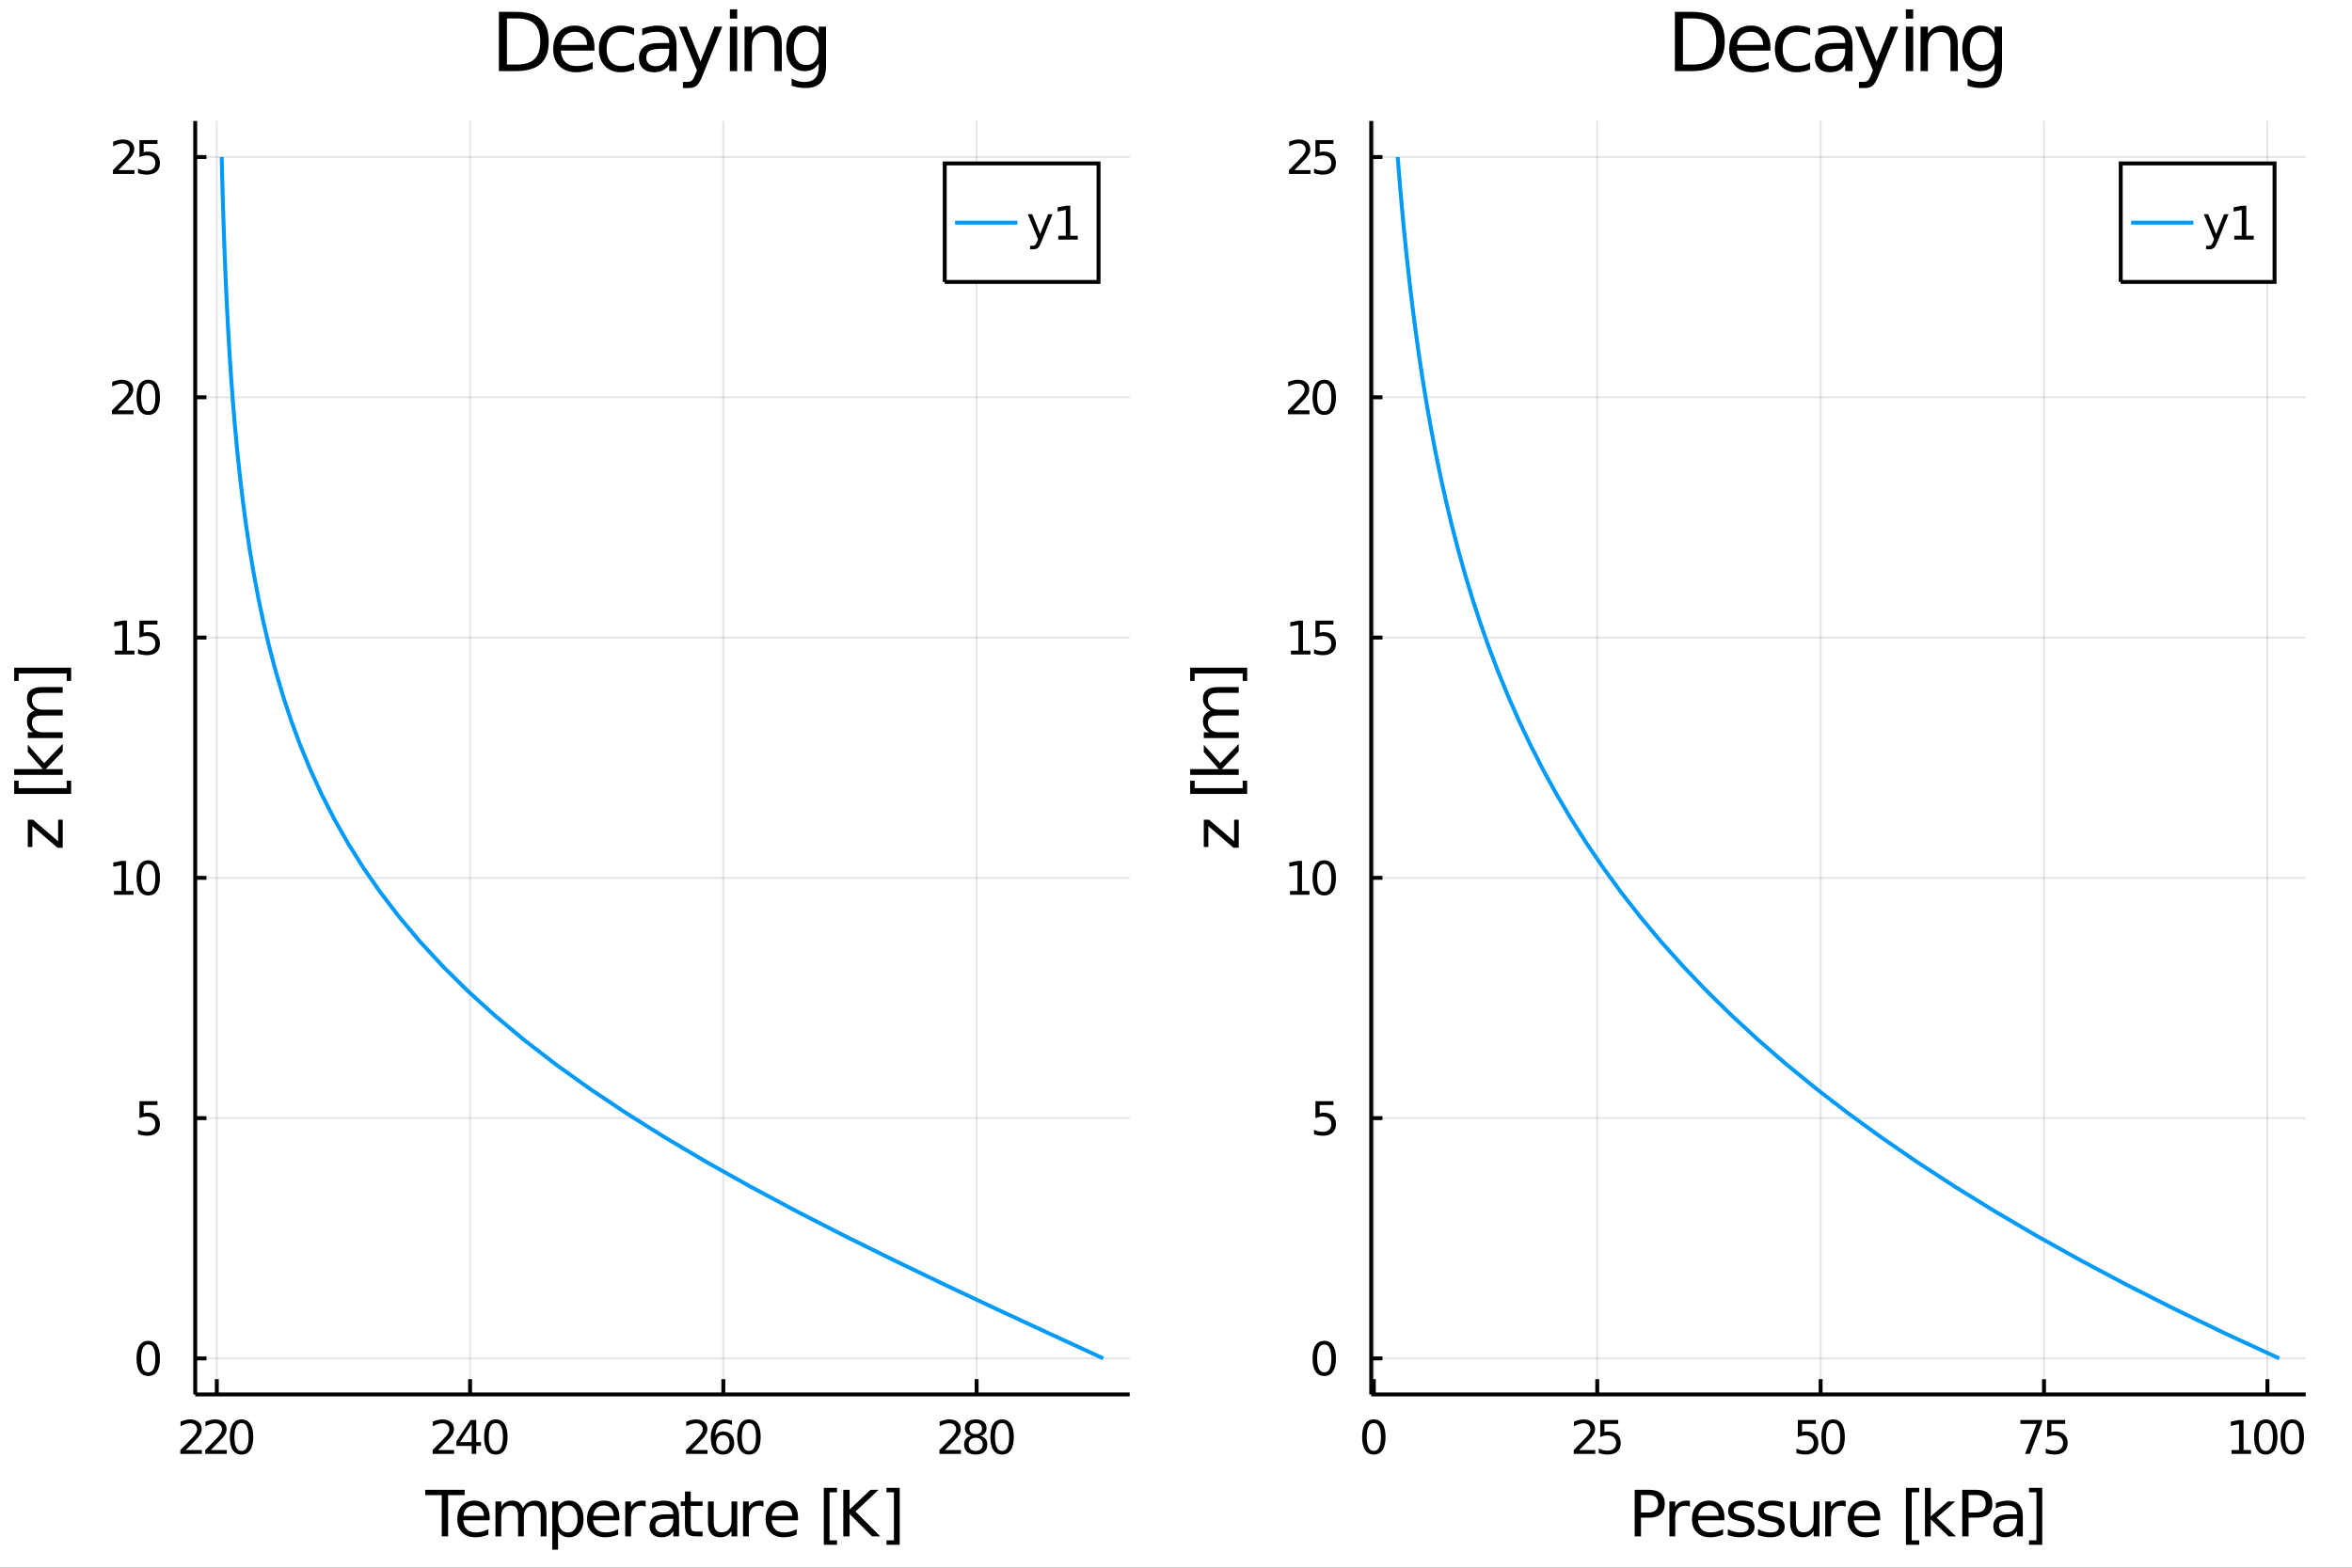 <?xml version="1.0" encoding="utf-8"?>
<svg xmlns="http://www.w3.org/2000/svg" xmlns:xlink="http://www.w3.org/1999/xlink" width="600" height="400" viewBox="0 0 2400 1600">
<rect x="0" y="0" width="2400" height="1600" fill="#333333" stroke="none"/>
<defs>
  <clipPath id="clip750">
    <rect x="0" y="0" width="2400" height="1600"/>
  </clipPath>
</defs>
<path clip-path="url(#clip750)" d="
M0 1600 L2400 1600 L2400 0 L0 0  Z
  " fill="#ffffff" fill-rule="evenodd" fill-opacity="1"/>
<defs>
  <clipPath id="clip751">
    <rect x="480" y="0" width="1681" height="1600"/>
  </clipPath>
</defs>
<path clip-path="url(#clip750)" d="
M199.218 1423.18 L1152.76 1423.18 L1152.76 123.472 L199.218 123.472  Z
  " fill="#ffffff" fill-rule="evenodd" fill-opacity="1"/>
<defs>
  <clipPath id="clip752">
    <rect x="199" y="123" width="955" height="1301"/>
  </clipPath>
</defs>
<polyline clip-path="url(#clip752)" style="stroke:#000000; stroke-width:2; stroke-opacity:0.1; fill:none" points="
  221.229,1423.18 221.229,123.472 
  "/>
<polyline clip-path="url(#clip752)" style="stroke:#000000; stroke-width:2; stroke-opacity:0.1; fill:none" points="
  479.669,1423.18 479.669,123.472 
  "/>
<polyline clip-path="url(#clip752)" style="stroke:#000000; stroke-width:2; stroke-opacity:0.1; fill:none" points="
  738.109,1423.18 738.109,123.472 
  "/>
<polyline clip-path="url(#clip752)" style="stroke:#000000; stroke-width:2; stroke-opacity:0.1; fill:none" points="
  996.549,1423.18 996.549,123.472 
  "/>
<polyline clip-path="url(#clip750)" style="stroke:#000000; stroke-width:4; stroke-opacity:1; fill:none" points="
  199.218,1423.18 1152.76,1423.18 
  "/>
<polyline clip-path="url(#clip750)" style="stroke:#000000; stroke-width:4; stroke-opacity:1; fill:none" points="
  221.229,1423.18 221.229,1407.58 
  "/>
<polyline clip-path="url(#clip750)" style="stroke:#000000; stroke-width:4; stroke-opacity:1; fill:none" points="
  479.669,1423.18 479.669,1407.58 
  "/>
<polyline clip-path="url(#clip750)" style="stroke:#000000; stroke-width:4; stroke-opacity:1; fill:none" points="
  738.109,1423.18 738.109,1407.58 
  "/>
<polyline clip-path="url(#clip750)" style="stroke:#000000; stroke-width:4; stroke-opacity:1; fill:none" points="
  996.549,1423.18 996.549,1407.58 
  "/>
<path clip-path="url(#clip750)" d="M 0 0 M189.667 1479.92 L205.986 1479.92 L205.986 1483.85 L184.042 1483.85 L184.042 1479.92 Q186.704 1477.16 191.288 1472.53 Q195.894 1467.88 197.075 1466.54 Q199.32 1464.01 200.199 1462.28 Q201.102 1460.52 201.102 1458.83 Q201.102 1456.07 199.158 1454.34 Q197.237 1452.6 194.135 1452.6 Q191.936 1452.6 189.482 1453.37 Q187.051 1454.13 184.274 1455.68 L184.274 1450.96 Q187.098 1449.82 189.551 1449.25 Q192.005 1448.67 194.042 1448.67 Q199.412 1448.67 202.607 1451.35 Q205.801 1454.04 205.801 1458.53 Q205.801 1460.66 204.991 1462.58 Q204.204 1464.48 202.098 1467.07 Q201.519 1467.74 198.417 1470.96 Q195.315 1474.15 189.667 1479.92 Z" fill="#000000" fill-rule="evenodd" fill-opacity="1" /><path clip-path="url(#clip750)" d="M 0 0 M215.084 1479.92 L231.403 1479.92 L231.403 1483.85 L209.459 1483.85 L209.459 1479.92 Q212.121 1477.16 216.704 1472.53 Q221.31 1467.88 222.491 1466.54 Q224.736 1464.01 225.616 1462.28 Q226.519 1460.52 226.519 1458.83 Q226.519 1456.07 224.574 1454.34 Q222.653 1452.6 219.551 1452.6 Q217.352 1452.6 214.898 1453.37 Q212.468 1454.13 209.69 1455.68 L209.69 1450.96 Q212.514 1449.82 214.968 1449.25 Q217.422 1448.67 219.459 1448.67 Q224.829 1448.67 228.023 1451.35 Q231.218 1454.04 231.218 1458.53 Q231.218 1460.66 230.408 1462.58 Q229.621 1464.48 227.514 1467.07 Q226.935 1467.74 223.834 1470.96 Q220.732 1474.15 215.084 1479.92 Z" fill="#000000" fill-rule="evenodd" fill-opacity="1" /><path clip-path="url(#clip750)" d="M 0 0 M246.472 1452.37 Q242.861 1452.37 241.033 1455.94 Q239.227 1459.48 239.227 1466.61 Q239.227 1473.71 241.033 1477.28 Q242.861 1480.82 246.472 1480.82 Q250.107 1480.82 251.912 1477.28 Q253.741 1473.71 253.741 1466.61 Q253.741 1459.48 251.912 1455.94 Q250.107 1452.37 246.472 1452.37 M246.472 1448.67 Q252.283 1448.67 255.338 1453.27 Q258.417 1457.86 258.417 1466.61 Q258.417 1475.33 255.338 1479.94 Q252.283 1484.52 246.472 1484.52 Q240.662 1484.52 237.584 1479.94 Q234.528 1475.33 234.528 1466.61 Q234.528 1457.86 237.584 1453.27 Q240.662 1448.67 246.472 1448.67 Z" fill="#000000" fill-rule="evenodd" fill-opacity="1" /><path clip-path="url(#clip750)" d="M 0 0 M447.065 1479.92 L463.385 1479.92 L463.385 1483.85 L441.44 1483.85 L441.44 1479.92 Q444.102 1477.16 448.686 1472.53 Q453.292 1467.88 454.473 1466.54 Q456.718 1464.01 457.598 1462.28 Q458.5 1460.52 458.5 1458.83 Q458.5 1456.07 456.556 1454.34 Q454.635 1452.6 451.533 1452.6 Q449.334 1452.6 446.88 1453.37 Q444.45 1454.13 441.672 1455.68 L441.672 1450.96 Q444.496 1449.82 446.95 1449.25 Q449.403 1448.67 451.44 1448.67 Q456.811 1448.67 460.005 1451.35 Q463.2 1454.04 463.2 1458.53 Q463.2 1460.66 462.389 1462.58 Q461.602 1464.48 459.496 1467.07 Q458.917 1467.74 455.815 1470.96 Q452.713 1474.15 447.065 1479.92 Z" fill="#000000" fill-rule="evenodd" fill-opacity="1" /><path clip-path="url(#clip750)" d="M 0 0 M481.301 1453.37 L469.496 1471.81 L481.301 1471.81 L481.301 1453.37 M480.074 1449.29 L485.954 1449.29 L485.954 1471.81 L490.885 1471.81 L490.885 1475.7 L485.954 1475.7 L485.954 1483.85 L481.301 1483.85 L481.301 1475.7 L465.7 1475.7 L465.7 1471.19 L480.074 1449.29 Z" fill="#000000" fill-rule="evenodd" fill-opacity="1" /><path clip-path="url(#clip750)" d="M 0 0 M505.954 1452.37 Q502.343 1452.37 500.514 1455.94 Q498.709 1459.48 498.709 1466.61 Q498.709 1473.71 500.514 1477.28 Q502.343 1480.82 505.954 1480.82 Q509.588 1480.82 511.394 1477.28 Q513.222 1473.71 513.222 1466.61 Q513.222 1459.48 511.394 1455.94 Q509.588 1452.37 505.954 1452.37 M505.954 1448.67 Q511.764 1448.67 514.82 1453.27 Q517.898 1457.86 517.898 1466.61 Q517.898 1475.33 514.82 1479.94 Q511.764 1484.52 505.954 1484.52 Q500.144 1484.52 497.065 1479.94 Q494.01 1475.33 494.01 1466.61 Q494.01 1457.86 497.065 1453.27 Q500.144 1448.67 505.954 1448.67 Z" fill="#000000" fill-rule="evenodd" fill-opacity="1" /><path clip-path="url(#clip750)" d="M 0 0 M705.667 1479.92 L721.987 1479.92 L721.987 1483.85 L700.042 1483.85 L700.042 1479.92 Q702.704 1477.16 707.288 1472.53 Q711.894 1467.88 713.075 1466.54 Q715.32 1464.01 716.2 1462.28 Q717.102 1460.52 717.102 1458.83 Q717.102 1456.07 715.158 1454.34 Q713.237 1452.6 710.135 1452.6 Q707.936 1452.6 705.482 1453.37 Q703.052 1454.13 700.274 1455.68 L700.274 1450.96 Q703.098 1449.82 705.551 1449.25 Q708.005 1448.67 710.042 1448.67 Q715.413 1448.67 718.607 1451.35 Q721.801 1454.04 721.801 1458.53 Q721.801 1460.66 720.991 1462.58 Q720.204 1464.48 718.098 1467.07 Q717.519 1467.74 714.417 1470.96 Q711.315 1474.15 705.667 1479.92 Z" fill="#000000" fill-rule="evenodd" fill-opacity="1" /><path clip-path="url(#clip750)" d="M 0 0 M737.635 1464.71 Q734.487 1464.71 732.635 1466.86 Q730.806 1469.01 730.806 1472.76 Q730.806 1476.49 732.635 1478.67 Q734.487 1480.82 737.635 1480.82 Q740.783 1480.82 742.611 1478.67 Q744.463 1476.49 744.463 1472.76 Q744.463 1469.01 742.611 1466.86 Q740.783 1464.71 737.635 1464.71 M746.917 1450.06 L746.917 1454.31 Q745.158 1453.48 743.352 1453.04 Q741.57 1452.6 739.811 1452.6 Q735.181 1452.6 732.727 1455.73 Q730.297 1458.85 729.95 1465.17 Q731.315 1463.16 733.375 1462.09 Q735.436 1461 737.912 1461 Q743.121 1461 746.13 1464.18 Q749.162 1467.32 749.162 1472.76 Q749.162 1478.09 746.014 1481.31 Q742.866 1484.52 737.635 1484.52 Q731.639 1484.52 728.468 1479.94 Q725.297 1475.33 725.297 1466.61 Q725.297 1458.41 729.186 1453.55 Q733.075 1448.67 739.625 1448.67 Q741.385 1448.67 743.167 1449.01 Q744.973 1449.36 746.917 1450.06 Z" fill="#000000" fill-rule="evenodd" fill-opacity="1" /><path clip-path="url(#clip750)" d="M 0 0 M764.232 1452.37 Q760.621 1452.37 758.792 1455.94 Q756.986 1459.48 756.986 1466.61 Q756.986 1473.71 758.792 1477.28 Q760.621 1480.82 764.232 1480.82 Q767.866 1480.82 769.672 1477.28 Q771.5 1473.71 771.5 1466.61 Q771.5 1459.48 769.672 1455.94 Q767.866 1452.37 764.232 1452.37 M764.232 1448.67 Q770.042 1448.67 773.097 1453.27 Q776.176 1457.86 776.176 1466.61 Q776.176 1475.33 773.097 1479.94 Q770.042 1484.52 764.232 1484.52 Q758.422 1484.52 755.343 1479.94 Q752.287 1475.33 752.287 1466.61 Q752.287 1457.86 755.343 1453.27 Q758.422 1448.67 764.232 1448.67 Z" fill="#000000" fill-rule="evenodd" fill-opacity="1" /><path clip-path="url(#clip750)" d="M 0 0 M964.234 1479.92 L980.554 1479.92 L980.554 1483.85 L958.609 1483.85 L958.609 1479.92 Q961.271 1477.16 965.855 1472.53 Q970.461 1467.88 971.642 1466.54 Q973.887 1464.01 974.767 1462.28 Q975.67 1460.52 975.67 1458.83 Q975.67 1456.07 973.725 1454.34 Q971.804 1452.6 968.702 1452.6 Q966.503 1452.6 964.049 1453.37 Q961.619 1454.13 958.841 1455.68 L958.841 1450.96 Q961.665 1449.82 964.119 1449.25 Q966.572 1448.67 968.609 1448.67 Q973.98 1448.67 977.174 1451.35 Q980.369 1454.04 980.369 1458.53 Q980.369 1460.66 979.558 1462.58 Q978.771 1464.48 976.665 1467.07 Q976.086 1467.74 972.984 1470.96 Q969.883 1474.15 964.234 1479.92 Z" fill="#000000" fill-rule="evenodd" fill-opacity="1" /><path clip-path="url(#clip750)" d="M 0 0 M995.623 1467.44 Q992.29 1467.44 990.369 1469.22 Q988.47 1471 988.47 1474.13 Q988.47 1477.25 990.369 1479.04 Q992.29 1480.82 995.623 1480.82 Q998.956 1480.82 1000.88 1479.04 Q1002.8 1477.23 1002.8 1474.13 Q1002.8 1471 1000.88 1469.22 Q998.98 1467.44 995.623 1467.44 M990.947 1465.45 Q987.938 1464.71 986.248 1462.65 Q984.582 1460.59 984.582 1457.63 Q984.582 1453.48 987.521 1451.07 Q990.484 1448.67 995.623 1448.67 Q1000.79 1448.67 1003.72 1451.07 Q1006.66 1453.48 1006.66 1457.63 Q1006.66 1460.59 1004.97 1462.65 Q1003.31 1464.71 1000.32 1465.45 Q1003.7 1466.24 1005.58 1468.53 Q1007.47 1470.82 1007.47 1474.13 Q1007.47 1479.15 1004.4 1481.84 Q1001.34 1484.52 995.623 1484.52 Q989.906 1484.52 986.827 1481.84 Q983.771 1479.15 983.771 1474.13 Q983.771 1470.82 985.669 1468.53 Q987.568 1466.24 990.947 1465.45 M989.234 1458.06 Q989.234 1460.75 990.901 1462.25 Q992.591 1463.76 995.623 1463.76 Q998.632 1463.76 1000.32 1462.25 Q1002.04 1460.75 1002.04 1458.06 Q1002.04 1455.38 1000.32 1453.88 Q998.632 1452.37 995.623 1452.37 Q992.591 1452.37 990.901 1453.88 Q989.234 1455.38 989.234 1458.06 Z" fill="#000000" fill-rule="evenodd" fill-opacity="1" /><path clip-path="url(#clip750)" d="M 0 0 M1022.54 1452.37 Q1018.93 1452.37 1017.1 1455.94 Q1015.3 1459.48 1015.3 1466.61 Q1015.3 1473.71 1017.1 1477.28 Q1018.93 1480.82 1022.54 1480.82 Q1026.18 1480.82 1027.98 1477.28 Q1029.81 1473.71 1029.81 1466.61 Q1029.81 1459.48 1027.98 1455.94 Q1026.18 1452.37 1022.54 1452.37 M1022.54 1448.67 Q1028.35 1448.67 1031.41 1453.27 Q1034.49 1457.86 1034.49 1466.61 Q1034.49 1475.33 1031.41 1479.94 Q1028.35 1484.52 1022.54 1484.52 Q1016.73 1484.52 1013.66 1479.94 Q1010.6 1475.33 1010.6 1466.61 Q1010.6 1457.86 1013.66 1453.27 Q1016.73 1448.67 1022.54 1448.67 Z" fill="#000000" fill-rule="evenodd" fill-opacity="1" /><path clip-path="url(#clip750)" d="M 0 0 M433.915 1520.52 L474.115 1520.52 L474.115 1525.93 L457.245 1525.93 L457.245 1568.04 L450.784 1568.04 L450.784 1525.93 L433.915 1525.93 L433.915 1520.52 Z" fill="#000000" fill-rule="evenodd" fill-opacity="1" /><path clip-path="url(#clip750)" d="M 0 0 M499.673 1548.76 L499.673 1551.62 L472.746 1551.62 Q473.128 1557.67 476.374 1560.85 Q479.653 1564 485.477 1564 Q488.851 1564 492.002 1563.17 Q495.185 1562.35 498.304 1560.69 L498.304 1566.23 Q495.153 1567.57 491.843 1568.27 Q488.533 1568.97 485.127 1568.97 Q476.597 1568.97 471.6 1564 Q466.635 1559.04 466.635 1550.57 Q466.635 1541.82 471.346 1536.69 Q476.088 1531.54 484.109 1531.54 Q491.302 1531.54 495.472 1536.18 Q499.673 1540.8 499.673 1548.76 M493.816 1547.04 Q493.753 1542.23 491.111 1539.37 Q488.501 1536.5 484.172 1536.5 Q479.271 1536.5 476.311 1539.27 Q473.383 1542.04 472.937 1547.07 L493.816 1547.04 Z" fill="#000000" fill-rule="evenodd" fill-opacity="1" /><path clip-path="url(#clip750)" d="M 0 0 M533.57 1539.24 Q535.766 1535.29 538.822 1533.41 Q541.878 1531.54 546.015 1531.54 Q551.585 1531.54 554.609 1535.45 Q557.633 1539.33 557.633 1546.53 L557.633 1568.04 L551.744 1568.04 L551.744 1546.72 Q551.744 1541.59 549.93 1539.11 Q548.116 1536.63 544.392 1536.63 Q539.841 1536.63 537.199 1539.65 Q534.557 1542.68 534.557 1547.9 L534.557 1568.04 L528.669 1568.04 L528.669 1546.72 Q528.669 1541.56 526.854 1539.11 Q525.04 1536.63 521.253 1536.63 Q516.765 1536.63 514.123 1539.68 Q511.481 1542.71 511.481 1547.9 L511.481 1568.04 L505.593 1568.04 L505.593 1532.4 L511.481 1532.4 L511.481 1537.93 Q513.486 1534.66 516.287 1533.1 Q519.088 1531.54 522.94 1531.54 Q526.823 1531.54 529.528 1533.51 Q532.265 1535.48 533.57 1539.24 Z" fill="#000000" fill-rule="evenodd" fill-opacity="1" /><path clip-path="url(#clip750)" d="M 0 0 M569.441 1562.7 L569.441 1581.6 L563.553 1581.6 L563.553 1532.4 L569.441 1532.4 L569.441 1537.81 Q571.287 1534.62 574.088 1533.1 Q576.921 1531.54 580.836 1531.54 Q587.329 1531.54 591.371 1536.69 Q595.445 1541.85 595.445 1550.25 Q595.445 1558.65 591.371 1563.81 Q587.329 1568.97 580.836 1568.97 Q576.921 1568.97 574.088 1567.44 Q571.287 1565.88 569.441 1562.7 M589.366 1550.25 Q589.366 1543.79 586.692 1540.13 Q584.05 1536.44 579.403 1536.44 Q574.756 1536.44 572.083 1540.13 Q569.441 1543.79 569.441 1550.25 Q569.441 1556.71 572.083 1560.4 Q574.756 1564.07 579.403 1564.07 Q584.05 1564.07 586.692 1560.4 Q589.366 1556.71 589.366 1550.25 Z" fill="#000000" fill-rule="evenodd" fill-opacity="1" /><path clip-path="url(#clip750)" d="M 0 0 M632.08 1548.76 L632.08 1551.62 L605.153 1551.62 Q605.535 1557.67 608.781 1560.85 Q612.059 1564 617.884 1564 Q621.258 1564 624.409 1563.17 Q627.592 1562.35 630.711 1560.69 L630.711 1566.23 Q627.56 1567.57 624.25 1568.27 Q620.94 1568.97 617.534 1568.97 Q609.004 1568.97 604.007 1564 Q599.042 1559.04 599.042 1550.57 Q599.042 1541.82 603.752 1536.69 Q608.495 1531.54 616.515 1531.54 Q623.709 1531.54 627.878 1536.18 Q632.08 1540.8 632.08 1548.76 M626.223 1547.04 Q626.159 1542.23 623.518 1539.37 Q620.908 1536.5 616.579 1536.5 Q611.678 1536.5 608.717 1539.27 Q605.789 1542.04 605.344 1547.07 L626.223 1547.04 Z" fill="#000000" fill-rule="evenodd" fill-opacity="1" /><path clip-path="url(#clip750)" d="M 0 0 M658.879 1537.87 Q657.893 1537.3 656.715 1537.04 Q655.569 1536.76 654.169 1536.76 Q649.203 1536.76 646.53 1540 Q643.888 1543.22 643.888 1549.27 L643.888 1568.04 L638 1568.04 L638 1532.4 L643.888 1532.4 L643.888 1537.93 Q645.734 1534.69 648.694 1533.13 Q651.654 1531.54 655.887 1531.54 Q656.492 1531.54 657.224 1531.63 Q657.956 1531.7 658.847 1531.85 L658.879 1537.87 Z" fill="#000000" fill-rule="evenodd" fill-opacity="1" /><path clip-path="url(#clip750)" d="M 0 0 M681.223 1550.12 Q674.125 1550.12 671.388 1551.75 Q668.651 1553.37 668.651 1557.29 Q668.651 1560.4 670.688 1562.25 Q672.756 1564.07 676.289 1564.07 Q681.159 1564.07 684.087 1560.63 Q687.047 1557.16 687.047 1551.43 L687.047 1550.12 L681.223 1550.12 M692.904 1547.71 L692.904 1568.04 L687.047 1568.04 L687.047 1562.63 Q685.042 1565.88 682.05 1567.44 Q679.059 1568.97 674.73 1568.97 Q669.255 1568.97 666.009 1565.91 Q662.794 1562.82 662.794 1557.67 Q662.794 1551.65 666.805 1548.6 Q670.847 1545.54 678.836 1545.54 L687.047 1545.54 L687.047 1544.97 Q687.047 1540.93 684.374 1538.73 Q681.732 1536.5 676.926 1536.5 Q673.87 1536.5 670.974 1537.23 Q668.078 1537.97 665.404 1539.43 L665.404 1534.02 Q668.619 1532.78 671.642 1532.17 Q674.666 1531.54 677.531 1531.54 Q685.265 1531.54 689.085 1535.55 Q692.904 1539.56 692.904 1547.71 Z" fill="#000000" fill-rule="evenodd" fill-opacity="1" /><path clip-path="url(#clip750)" d="M 0 0 M704.84 1522.27 L704.84 1532.4 L716.903 1532.4 L716.903 1536.95 L704.84 1536.95 L704.84 1556.3 Q704.84 1560.66 706.017 1561.9 Q707.227 1563.14 710.887 1563.14 L716.903 1563.14 L716.903 1568.04 L710.887 1568.04 Q704.108 1568.04 701.529 1565.53 Q698.951 1562.98 698.951 1556.3 L698.951 1536.95 L694.655 1536.95 L694.655 1532.4 L698.951 1532.4 L698.951 1522.27 L704.84 1522.27 Z" fill="#000000" fill-rule="evenodd" fill-opacity="1" /><path clip-path="url(#clip750)" d="M 0 0 M722.441 1553.98 L722.441 1532.4 L728.297 1532.4 L728.297 1553.75 Q728.297 1558.81 730.271 1561.36 Q732.244 1563.87 736.191 1563.87 Q740.933 1563.87 743.67 1560.85 Q746.44 1557.83 746.44 1552.61 L746.44 1532.4 L752.296 1532.4 L752.296 1568.04 L746.44 1568.04 L746.44 1562.57 Q744.307 1565.82 741.474 1567.41 Q738.673 1568.97 734.949 1568.97 Q728.807 1568.97 725.624 1565.15 Q722.441 1561.33 722.441 1553.98 M737.177 1531.54 L737.177 1531.54 Z" fill="#000000" fill-rule="evenodd" fill-opacity="1" /><path clip-path="url(#clip750)" d="M 0 0 M779.096 1537.87 Q778.109 1537.3 776.931 1537.04 Q775.785 1536.76 774.385 1536.76 Q769.42 1536.76 766.746 1540 Q764.104 1543.22 764.104 1549.27 L764.104 1568.04 L758.216 1568.04 L758.216 1532.4 L764.104 1532.4 L764.104 1537.93 Q765.95 1534.69 768.91 1533.13 Q771.871 1531.54 776.104 1531.54 Q776.708 1531.54 777.441 1531.63 Q778.173 1531.7 779.064 1531.85 L779.096 1537.87 Z" fill="#000000" fill-rule="evenodd" fill-opacity="1" /><path clip-path="url(#clip750)" d="M 0 0 M814.298 1548.76 L814.298 1551.62 L787.371 1551.62 Q787.753 1557.67 790.999 1560.85 Q794.278 1564 800.102 1564 Q803.476 1564 806.627 1563.17 Q809.81 1562.35 812.929 1560.69 L812.929 1566.23 Q809.778 1567.57 806.468 1568.27 Q803.158 1568.97 799.752 1568.97 Q791.222 1568.97 786.225 1564 Q781.26 1559.04 781.26 1550.57 Q781.26 1541.82 785.971 1536.69 Q790.713 1531.54 798.734 1531.54 Q805.927 1531.54 810.097 1536.18 Q814.298 1540.8 814.298 1548.76 M808.442 1547.04 Q808.378 1542.23 805.736 1539.37 Q803.126 1536.5 798.797 1536.5 Q793.896 1536.5 790.936 1539.27 Q788.008 1542.04 787.562 1547.07 L808.442 1547.04 Z" fill="#000000" fill-rule="evenodd" fill-opacity="1" /><path clip-path="url(#clip750)" d="M 0 0 M840.62 1518.52 L854.115 1518.52 L854.115 1523.07 L846.477 1523.07 L846.477 1572.09 L854.115 1572.09 L854.115 1576.64 L840.62 1576.64 L840.62 1518.52 Z" fill="#000000" fill-rule="evenodd" fill-opacity="1" /><path clip-path="url(#clip750)" d="M 0 0 M860.513 1520.52 L866.942 1520.52 L866.942 1540.61 L888.267 1520.52 L896.543 1520.52 L872.958 1542.68 L898.23 1568.04 L889.763 1568.04 L866.942 1545.16 L866.942 1568.04 L860.513 1568.04 L860.513 1520.52 Z" fill="#000000" fill-rule="evenodd" fill-opacity="1" /><path clip-path="url(#clip750)" d="M 0 0 M918.059 1518.52 L918.059 1576.64 L904.564 1576.64 L904.564 1572.09 L912.171 1572.09 L912.171 1523.07 L904.564 1523.07 L904.564 1518.52 L918.059 1518.52 Z" fill="#000000" fill-rule="evenodd" fill-opacity="1" /><polyline clip-path="url(#clip752)" style="stroke:#000000; stroke-width:2; stroke-opacity:0.1; fill:none" points="
  199.218,1386.4 1152.76,1386.4 
  "/>
<polyline clip-path="url(#clip752)" style="stroke:#000000; stroke-width:2; stroke-opacity:0.1; fill:none" points="
  199.218,1141.17 1152.76,1141.17 
  "/>
<polyline clip-path="url(#clip752)" style="stroke:#000000; stroke-width:2; stroke-opacity:0.1; fill:none" points="
  199.218,895.94 1152.76,895.94 
  "/>
<polyline clip-path="url(#clip752)" style="stroke:#000000; stroke-width:2; stroke-opacity:0.1; fill:none" points="
  199.218,650.712 1152.76,650.712 
  "/>
<polyline clip-path="url(#clip752)" style="stroke:#000000; stroke-width:2; stroke-opacity:0.1; fill:none" points="
  199.218,405.484 1152.76,405.484 
  "/>
<polyline clip-path="url(#clip752)" style="stroke:#000000; stroke-width:2; stroke-opacity:0.1; fill:none" points="
  199.218,160.256 1152.76,160.256 
  "/>
<polyline clip-path="url(#clip750)" style="stroke:#000000; stroke-width:4; stroke-opacity:1; fill:none" points="
  199.218,1423.18 199.218,123.472 
  "/>
<polyline clip-path="url(#clip750)" style="stroke:#000000; stroke-width:4; stroke-opacity:1; fill:none" points="
  199.218,1386.4 210.661,1386.4 
  "/>
<polyline clip-path="url(#clip750)" style="stroke:#000000; stroke-width:4; stroke-opacity:1; fill:none" points="
  199.218,1141.17 210.661,1141.17 
  "/>
<polyline clip-path="url(#clip750)" style="stroke:#000000; stroke-width:4; stroke-opacity:1; fill:none" points="
  199.218,895.94 210.661,895.94 
  "/>
<polyline clip-path="url(#clip750)" style="stroke:#000000; stroke-width:4; stroke-opacity:1; fill:none" points="
  199.218,650.712 210.661,650.712 
  "/>
<polyline clip-path="url(#clip750)" style="stroke:#000000; stroke-width:4; stroke-opacity:1; fill:none" points="
  199.218,405.484 210.661,405.484 
  "/>
<polyline clip-path="url(#clip750)" style="stroke:#000000; stroke-width:4; stroke-opacity:1; fill:none" points="
  199.218,160.256 210.661,160.256 
  "/>
<path clip-path="url(#clip750)" d="M 0 0 M151.274 1372.19 Q147.663 1372.19 145.834 1375.76 Q144.029 1379.3 144.029 1386.43 Q144.029 1393.54 145.834 1397.1 Q147.663 1400.64 151.274 1400.64 Q154.908 1400.64 156.714 1397.1 Q158.542 1393.54 158.542 1386.43 Q158.542 1379.3 156.714 1375.76 Q154.908 1372.19 151.274 1372.19 M151.274 1368.49 Q157.084 1368.49 160.14 1373.1 Q163.218 1377.68 163.218 1386.43 Q163.218 1395.16 160.14 1399.76 Q157.084 1404.35 151.274 1404.35 Q145.464 1404.35 142.385 1399.76 Q139.329 1395.16 139.329 1386.43 Q139.329 1377.68 142.385 1373.1 Q145.464 1368.49 151.274 1368.49 Z" fill="#000000" fill-rule="evenodd" fill-opacity="1" /><path clip-path="url(#clip750)" d="M 0 0 M142.316 1123.89 L160.672 1123.89 L160.672 1127.82 L146.598 1127.82 L146.598 1136.3 Q147.616 1135.95 148.635 1135.79 Q149.653 1135.6 150.672 1135.6 Q156.459 1135.6 159.839 1138.77 Q163.218 1141.94 163.218 1147.36 Q163.218 1152.94 159.746 1156.04 Q156.274 1159.12 149.954 1159.12 Q147.778 1159.12 145.51 1158.75 Q143.265 1158.38 140.857 1157.64 L140.857 1152.94 Q142.941 1154.07 145.163 1154.63 Q147.385 1155.18 149.862 1155.18 Q153.866 1155.18 156.204 1153.08 Q158.542 1150.97 158.542 1147.36 Q158.542 1143.75 156.204 1141.64 Q153.866 1139.54 149.862 1139.54 Q147.987 1139.54 146.112 1139.95 Q144.26 1140.37 142.316 1141.25 L142.316 1123.89 Z" fill="#000000" fill-rule="evenodd" fill-opacity="1" /><path clip-path="url(#clip750)" d="M 0 0 M116.297 909.285 L123.936 909.285 L123.936 882.919 L115.626 884.586 L115.626 880.327 L123.89 878.66 L128.566 878.66 L128.566 909.285 L136.204 909.285 L136.204 913.22 L116.297 913.22 L116.297 909.285 Z" fill="#000000" fill-rule="evenodd" fill-opacity="1" /><path clip-path="url(#clip750)" d="M 0 0 M151.274 881.739 Q147.663 881.739 145.834 885.303 Q144.029 888.845 144.029 895.975 Q144.029 903.081 145.834 906.646 Q147.663 910.188 151.274 910.188 Q154.908 910.188 156.714 906.646 Q158.542 903.081 158.542 895.975 Q158.542 888.845 156.714 885.303 Q154.908 881.739 151.274 881.739 M151.274 878.035 Q157.084 878.035 160.14 882.641 Q163.218 887.225 163.218 895.975 Q163.218 904.701 160.14 909.308 Q157.084 913.891 151.274 913.891 Q145.464 913.891 142.385 909.308 Q139.329 904.701 139.329 895.975 Q139.329 887.225 142.385 882.641 Q145.464 878.035 151.274 878.035 Z" fill="#000000" fill-rule="evenodd" fill-opacity="1" /><path clip-path="url(#clip750)" d="M 0 0 M117.293 664.057 L124.931 664.057 L124.931 637.691 L116.621 639.358 L116.621 635.099 L124.885 633.432 L129.561 633.432 L129.561 664.057 L137.2 664.057 L137.2 667.992 L117.293 667.992 L117.293 664.057 Z" fill="#000000" fill-rule="evenodd" fill-opacity="1" /><path clip-path="url(#clip750)" d="M 0 0 M142.316 633.432 L160.672 633.432 L160.672 637.367 L146.598 637.367 L146.598 645.839 Q147.616 645.492 148.635 645.33 Q149.653 645.145 150.672 645.145 Q156.459 645.145 159.839 648.316 Q163.218 651.488 163.218 656.904 Q163.218 662.483 159.746 665.585 Q156.274 668.663 149.954 668.663 Q147.778 668.663 145.51 668.293 Q143.265 667.923 140.857 667.182 L140.857 662.483 Q142.941 663.617 145.163 664.173 Q147.385 664.728 149.862 664.728 Q153.866 664.728 156.204 662.622 Q158.542 660.515 158.542 656.904 Q158.542 653.293 156.204 651.187 Q153.866 649.08 149.862 649.08 Q147.987 649.08 146.112 649.497 Q144.26 649.913 142.316 650.793 L142.316 633.432 Z" fill="#000000" fill-rule="evenodd" fill-opacity="1" /><path clip-path="url(#clip750)" d="M 0 0 M119.885 418.829 L136.204 418.829 L136.204 422.764 L114.26 422.764 L114.26 418.829 Q116.922 416.074 121.505 411.445 Q126.112 406.792 127.292 405.449 Q129.538 402.926 130.417 401.19 Q131.32 399.431 131.32 397.741 Q131.32 394.987 129.376 393.25 Q127.455 391.514 124.353 391.514 Q122.154 391.514 119.7 392.278 Q117.269 393.042 114.492 394.593 L114.492 389.871 Q117.316 388.737 119.769 388.158 Q122.223 387.579 124.26 387.579 Q129.63 387.579 132.825 390.264 Q136.019 392.95 136.019 397.44 Q136.019 399.57 135.209 401.491 Q134.422 403.389 132.316 405.982 Q131.737 406.653 128.635 409.871 Q125.533 413.065 119.885 418.829 Z" fill="#000000" fill-rule="evenodd" fill-opacity="1" /><path clip-path="url(#clip750)" d="M 0 0 M151.274 391.283 Q147.663 391.283 145.834 394.848 Q144.029 398.389 144.029 405.519 Q144.029 412.625 145.834 416.19 Q147.663 419.732 151.274 419.732 Q154.908 419.732 156.714 416.19 Q158.542 412.625 158.542 405.519 Q158.542 398.389 156.714 394.848 Q154.908 391.283 151.274 391.283 M151.274 387.579 Q157.084 387.579 160.14 392.186 Q163.218 396.769 163.218 405.519 Q163.218 414.246 160.14 418.852 Q157.084 423.435 151.274 423.435 Q145.464 423.435 142.385 418.852 Q139.329 414.246 139.329 405.519 Q139.329 396.769 142.385 392.186 Q145.464 387.579 151.274 387.579 Z" fill="#000000" fill-rule="evenodd" fill-opacity="1" /><path clip-path="url(#clip750)" d="M 0 0 M120.88 173.601 L137.2 173.601 L137.2 177.536 L115.256 177.536 L115.256 173.601 Q117.918 170.847 122.501 166.217 Q127.107 161.564 128.288 160.222 Q130.533 157.698 131.413 155.962 Q132.316 154.203 132.316 152.513 Q132.316 149.759 130.371 148.023 Q128.45 146.286 125.348 146.286 Q123.149 146.286 120.695 147.05 Q118.265 147.814 115.487 149.365 L115.487 144.643 Q118.311 143.509 120.765 142.93 Q123.218 142.351 125.255 142.351 Q130.626 142.351 133.82 145.036 Q137.015 147.722 137.015 152.212 Q137.015 154.342 136.204 156.263 Q135.417 158.161 133.311 160.754 Q132.732 161.425 129.63 164.643 Q126.529 167.837 120.88 173.601 Z" fill="#000000" fill-rule="evenodd" fill-opacity="1" /><path clip-path="url(#clip750)" d="M 0 0 M142.316 142.976 L160.672 142.976 L160.672 146.911 L146.598 146.911 L146.598 155.384 Q147.616 155.036 148.635 154.874 Q149.653 154.689 150.672 154.689 Q156.459 154.689 159.839 157.86 Q163.218 161.032 163.218 166.448 Q163.218 172.027 159.746 175.129 Q156.274 178.208 149.954 178.208 Q147.778 178.208 145.51 177.837 Q143.265 177.467 140.857 176.726 L140.857 172.027 Q142.941 173.161 145.163 173.717 Q147.385 174.272 149.862 174.272 Q153.866 174.272 156.204 172.166 Q158.542 170.059 158.542 166.448 Q158.542 162.837 156.204 160.731 Q153.866 158.624 149.862 158.624 Q147.987 158.624 146.112 159.041 Q144.26 159.458 142.316 160.337 L142.316 142.976 Z" fill="#000000" fill-rule="evenodd" fill-opacity="1" /><path clip-path="url(#clip750)" d="M 0 0 M28.356 864.419 L28.356 836.601 L33.703 836.601 L59.325 858.626 L59.325 836.601 L64.004 836.601 L64.004 865.215 L58.657 865.215 L33.035 843.19 L33.035 864.419 L28.356 864.419 Z" fill="#000000" fill-rule="evenodd" fill-opacity="1" /><path clip-path="url(#clip750)" d="M 0 0 M14.479 810.279 L14.479 796.784 L19.03 796.784 L19.03 804.422 L68.046 804.422 L68.046 796.784 L72.598 796.784 L72.598 810.279 L14.479 810.279 Z" fill="#000000" fill-rule="evenodd" fill-opacity="1" /><path clip-path="url(#clip750)" d="M 0 0 M14.479 790.864 L14.479 784.975 L43.729 784.975 L28.356 767.501 L28.356 760.022 L45.034 778.928 L64.004 759.226 L64.004 766.865 L46.594 784.975 L64.004 784.975 L64.004 790.864 L14.479 790.864 Z" fill="#000000" fill-rule="evenodd" fill-opacity="1" /><path clip-path="url(#clip750)" d="M 0 0 M35.199 725.329 Q31.253 723.132 29.375 720.077 Q27.497 717.021 27.497 712.884 Q27.497 707.314 31.412 704.29 Q35.295 701.266 42.488 701.266 L64.004 701.266 L64.004 707.154 L42.679 707.154 Q37.555 707.154 35.072 708.969 Q32.589 710.783 32.589 714.507 Q32.589 719.058 35.613 721.7 Q38.637 724.342 43.857 724.342 L64.004 724.342 L64.004 730.23 L42.679 730.23 Q37.523 730.23 35.072 732.044 Q32.589 733.859 32.589 737.646 Q32.589 742.134 35.645 744.776 Q38.669 747.418 43.857 747.418 L64.004 747.418 L64.004 753.306 L28.356 753.306 L28.356 747.418 L33.894 747.418 Q30.616 745.412 29.056 742.611 Q27.497 739.811 27.497 735.959 Q27.497 732.076 29.47 729.371 Q31.444 726.634 35.199 725.329 Z" fill="#000000" fill-rule="evenodd" fill-opacity="1" /><path clip-path="url(#clip750)" d="M 0 0 M14.479 681.437 L72.598 681.437 L72.598 694.932 L68.046 694.932 L68.046 687.325 L19.03 687.325 L19.03 694.932 L14.479 694.932 L14.479 681.437 Z" fill="#000000" fill-rule="evenodd" fill-opacity="1" /><path clip-path="url(#clip750)" d="M 0 0 M517.273 18.82 L517.273 65.852 L527.157 65.852 Q539.674 65.852 545.467 60.18 Q551.3 54.509 551.3 42.275 Q551.3 30.122 545.467 24.492 Q539.674 18.82 527.157 18.82 L517.273 18.82 M509.09 12.096 L525.901 12.096 Q543.482 12.096 551.705 19.428 Q559.929 26.72 559.929 42.275 Q559.929 57.912 551.665 65.244 Q543.401 72.576 525.901 72.576 L509.09 72.576 L509.09 12.096 Z" fill="#000000" fill-rule="evenodd" fill-opacity="1" /><path clip-path="url(#clip750)" d="M 0 0 M606.555 48.028 L606.555 51.673 L572.284 51.673 Q572.77 59.37 576.902 63.421 Q581.074 67.431 588.488 67.431 Q592.781 67.431 596.792 66.378 Q600.843 65.325 604.813 63.218 L604.813 70.267 Q600.802 71.968 596.589 72.86 Q592.376 73.751 588.042 73.751 Q577.186 73.751 570.826 67.431 Q564.506 61.112 564.506 50.337 Q564.506 39.197 570.502 32.675 Q576.537 26.112 586.746 26.112 Q595.901 26.112 601.207 32.026 Q606.555 37.9 606.555 48.028 M599.101 45.84 Q599.02 39.723 595.658 36.077 Q592.336 32.431 586.827 32.431 Q580.588 32.431 576.821 35.956 Q573.094 39.48 572.527 45.88 L599.101 45.84 Z" fill="#000000" fill-rule="evenodd" fill-opacity="1" /><path clip-path="url(#clip750)" d="M 0 0 M647.023 28.948 L647.023 35.915 Q643.863 34.173 640.663 33.323 Q637.503 32.431 634.263 32.431 Q627.012 32.431 623.001 37.05 Q618.991 41.627 618.991 49.931 Q618.991 58.236 623.001 62.854 Q627.012 67.431 634.263 67.431 Q637.503 67.431 640.663 66.581 Q643.863 65.689 647.023 63.948 L647.023 70.834 Q643.904 72.292 640.542 73.022 Q637.22 73.751 633.453 73.751 Q623.204 73.751 617.168 67.31 Q611.132 60.869 611.132 49.931 Q611.132 38.832 617.208 32.472 Q623.325 26.112 633.939 26.112 Q637.382 26.112 640.663 26.841 Q643.944 27.53 647.023 28.948 Z" fill="#000000" fill-rule="evenodd" fill-opacity="1" /><path clip-path="url(#clip750)" d="M 0 0 M675.46 49.769 Q666.427 49.769 662.943 51.835 Q659.459 53.901 659.459 58.884 Q659.459 62.854 662.052 65.203 Q664.685 67.512 669.182 67.512 Q675.379 67.512 679.106 63.137 Q682.874 58.722 682.874 51.43 L682.874 49.769 L675.46 49.769 M690.327 46.691 L690.327 72.576 L682.874 72.576 L682.874 65.689 Q680.322 69.821 676.514 71.806 Q672.706 73.751 667.197 73.751 Q660.229 73.751 656.097 69.862 Q652.006 65.933 652.006 59.37 Q652.006 51.714 657.11 47.825 Q662.255 43.936 672.422 43.936 L682.874 43.936 L682.874 43.207 Q682.874 38.062 679.471 35.267 Q676.109 32.431 669.992 32.431 Q666.103 32.431 662.417 33.363 Q658.73 34.295 655.327 36.158 L655.327 29.272 Q659.419 27.692 663.267 26.922 Q667.116 26.112 670.761 26.112 Q680.605 26.112 685.466 31.216 Q690.327 36.32 690.327 46.691 Z" fill="#000000" fill-rule="evenodd" fill-opacity="1" /><path clip-path="url(#clip750)" d="M 0 0 M717.023 76.789 Q713.863 84.891 710.865 87.362 Q707.868 89.833 702.845 89.833 L696.89 89.833 L696.89 83.594 L701.265 83.594 Q704.343 83.594 706.045 82.136 Q707.746 80.678 709.812 75.25 L711.149 71.847 L692.798 27.206 L700.698 27.206 L714.876 62.692 L729.054 27.206 L736.953 27.206 L717.023 76.789 Z" fill="#000000" fill-rule="evenodd" fill-opacity="1" /><path clip-path="url(#clip750)" d="M 0 0 M744.771 27.206 L752.225 27.206 L752.225 72.576 L744.771 72.576 L744.771 27.206 M744.771 9.544 L752.225 9.544 L752.225 18.983 L744.771 18.983 L744.771 9.544 Z" fill="#000000" fill-rule="evenodd" fill-opacity="1" /><path clip-path="url(#clip750)" d="M 0 0 M797.757 45.192 L797.757 72.576 L790.304 72.576 L790.304 45.435 Q790.304 38.994 787.792 35.794 Q785.28 32.594 780.257 32.594 Q774.221 32.594 770.738 36.442 Q767.254 40.29 767.254 46.934 L767.254 72.576 L759.76 72.576 L759.76 27.206 L767.254 27.206 L767.254 34.254 Q769.928 30.163 773.533 28.138 Q777.179 26.112 781.918 26.112 Q789.736 26.112 793.747 30.973 Q797.757 35.794 797.757 45.192 Z" fill="#000000" fill-rule="evenodd" fill-opacity="1" /><path clip-path="url(#clip750)" d="M 0 0 M835.431 49.364 Q835.431 41.263 832.068 36.806 Q828.747 32.35 822.711 32.35 Q816.715 32.35 813.353 36.806 Q810.031 41.263 810.031 49.364 Q810.031 57.426 813.353 61.882 Q816.715 66.338 822.711 66.338 Q828.747 66.338 832.068 61.882 Q835.431 57.426 835.431 49.364 M842.884 66.945 Q842.884 78.531 837.74 84.162 Q832.595 89.833 821.982 89.833 Q818.052 89.833 814.569 89.225 Q811.085 88.658 807.803 87.443 L807.803 80.192 Q811.085 81.974 814.285 82.825 Q817.485 83.675 820.807 83.675 Q828.139 83.675 831.785 79.827 Q835.431 76.019 835.431 68.282 L835.431 64.596 Q833.122 68.606 829.516 70.591 Q825.911 72.576 820.888 72.576 Q812.543 72.576 807.439 66.216 Q802.335 59.856 802.335 49.364 Q802.335 38.832 807.439 32.472 Q812.543 26.112 820.888 26.112 Q825.911 26.112 829.516 28.097 Q833.122 30.082 835.431 34.092 L835.431 27.206 L842.884 27.206 L842.884 66.945 Z" fill="#000000" fill-rule="evenodd" fill-opacity="1" /><polyline clip-path="url(#clip752)" style="stroke:#009af9; stroke-width:4; stroke-opacity:1; fill:none" points="
  1125.77,1386.4 1071.44,1361.37 1017.5,1336.35 964.332,1311.33 912.291,1286.3 861.705,1261.28 812.863,1236.26 766.008,1211.23 721.34,1186.21 679.009,1161.19 
  639.116,1136.16 601.721,1111.14 566.841,1086.12 534.458,1061.09 504.521,1036.07 476.957,1011.05 451.669,986.024 428.548,961 407.474,935.977 388.318,910.954 
  370.951,885.931 355.241,860.907 341.061,835.884 328.285,810.861 316.795,785.838 306.475,760.814 297.221,735.791 288.932,710.768 281.516,685.745 274.887,660.721 
  268.967,635.698 263.684,610.675 258.974,585.652 254.776,560.628 251.037,535.605 247.709,510.582 244.747,485.559 242.113,460.535 239.771,435.512 237.689,410.489 
  235.839,385.466 234.195,360.442 232.735,335.419 231.439,310.396 230.287,285.373 229.266,260.349 228.359,235.326 227.553,210.303 226.839,185.28 226.205,160.256 
  
  "/>
<path clip-path="url(#clip750)" d="
M964.004 287.756 L1120.97 287.756 L1120.97 166.796 L964.004 166.796  Z
  " fill="#ffffff" fill-rule="evenodd" fill-opacity="1"/>
<polyline clip-path="url(#clip750)" style="stroke:#000000; stroke-width:4; stroke-opacity:1; fill:none" points="
  964.004,287.756 1120.97,287.756 1120.97,166.796 964.004,166.796 964.004,287.756 
  "/>
<polyline clip-path="url(#clip750)" style="stroke:#009af9; stroke-width:4; stroke-opacity:1; fill:none" points="
  974.599,227.276 1038.17,227.276 
  "/>
<path clip-path="url(#clip750)" d="M 0 0 M1062.61 246.963 Q1060.8 251.593 1059.09 253.005 Q1057.37 254.417 1054.5 254.417 L1051.1 254.417 L1051.1 250.852 L1053.6 250.852 Q1055.36 250.852 1056.33 250.019 Q1057.3 249.185 1058.49 246.083 L1059.25 244.139 L1048.76 218.63 L1053.28 218.63 L1061.38 238.908 L1069.48 218.63 L1073.99 218.63 L1062.61 246.963 Z" fill="#000000" fill-rule="evenodd" fill-opacity="1" /><path clip-path="url(#clip750)" d="M 0 0 M1079.87 240.621 L1087.51 240.621 L1087.51 214.255 L1079.2 215.922 L1079.2 211.662 L1087.47 209.996 L1092.14 209.996 L1092.14 240.621 L1099.78 240.621 L1099.78 244.556 L1079.87 244.556 L1079.87 240.621 Z" fill="#000000" fill-rule="evenodd" fill-opacity="1" /><path clip-path="url(#clip750)" d="
M1399.22 1423.18 L2352.76 1423.18 L2352.76 123.472 L1399.22 123.472  Z
  " fill="#ffffff" fill-rule="evenodd" fill-opacity="1"/>
<defs>
  <clipPath id="clip753">
    <rect x="1399" y="123" width="955" height="1301"/>
  </clipPath>
</defs>
<polyline clip-path="url(#clip753)" style="stroke:#000000; stroke-width:2; stroke-opacity:0.1; fill:none" points="
  1401.87,1423.18 1401.87,123.472 
  "/>
<polyline clip-path="url(#clip753)" style="stroke:#000000; stroke-width:2; stroke-opacity:0.1; fill:none" points="
  1629.83,1423.18 1629.83,123.472 
  "/>
<polyline clip-path="url(#clip753)" style="stroke:#000000; stroke-width:2; stroke-opacity:0.1; fill:none" points="
  1857.78,1423.18 1857.78,123.472 
  "/>
<polyline clip-path="url(#clip753)" style="stroke:#000000; stroke-width:2; stroke-opacity:0.1; fill:none" points="
  2085.73,1423.18 2085.73,123.472 
  "/>
<polyline clip-path="url(#clip753)" style="stroke:#000000; stroke-width:2; stroke-opacity:0.1; fill:none" points="
  2313.69,1423.18 2313.69,123.472 
  "/>
<polyline clip-path="url(#clip750)" style="stroke:#000000; stroke-width:4; stroke-opacity:1; fill:none" points="
  1399.22,1423.18 2352.76,1423.18 
  "/>
<polyline clip-path="url(#clip750)" style="stroke:#000000; stroke-width:4; stroke-opacity:1; fill:none" points="
  1401.87,1423.18 1401.87,1407.58 
  "/>
<polyline clip-path="url(#clip750)" style="stroke:#000000; stroke-width:4; stroke-opacity:1; fill:none" points="
  1629.83,1423.18 1629.83,1407.58 
  "/>
<polyline clip-path="url(#clip750)" style="stroke:#000000; stroke-width:4; stroke-opacity:1; fill:none" points="
  1857.78,1423.18 1857.78,1407.58 
  "/>
<polyline clip-path="url(#clip750)" style="stroke:#000000; stroke-width:4; stroke-opacity:1; fill:none" points="
  2085.73,1423.18 2085.73,1407.58 
  "/>
<polyline clip-path="url(#clip750)" style="stroke:#000000; stroke-width:4; stroke-opacity:1; fill:none" points="
  2313.69,1423.18 2313.69,1407.58 
  "/>
<path clip-path="url(#clip750)" d="M 0 0 M1401.87 1452.37 Q1398.26 1452.37 1396.44 1455.94 Q1394.63 1459.48 1394.63 1466.61 Q1394.63 1473.71 1396.44 1477.28 Q1398.26 1480.82 1401.87 1480.82 Q1405.51 1480.82 1407.31 1477.28 Q1409.14 1473.71 1409.14 1466.61 Q1409.14 1459.48 1407.31 1455.94 Q1405.51 1452.37 1401.87 1452.37 M1401.87 1448.67 Q1407.69 1448.67 1410.74 1453.27 Q1413.82 1457.86 1413.82 1466.61 Q1413.82 1475.33 1410.74 1479.94 Q1407.69 1484.52 1401.87 1484.52 Q1396.06 1484.52 1392.99 1479.94 Q1389.93 1475.33 1389.93 1466.61 Q1389.93 1457.86 1392.99 1453.27 Q1396.06 1448.67 1401.87 1448.67 Z" fill="#000000" fill-rule="evenodd" fill-opacity="1" /><path clip-path="url(#clip750)" d="M 0 0 M1611.47 1479.92 L1627.79 1479.92 L1627.79 1483.85 L1605.85 1483.85 L1605.85 1479.92 Q1608.51 1477.16 1613.09 1472.53 Q1617.7 1467.88 1618.88 1466.54 Q1621.12 1464.01 1622 1462.28 Q1622.91 1460.52 1622.91 1458.83 Q1622.91 1456.07 1620.96 1454.34 Q1619.04 1452.6 1615.94 1452.6 Q1613.74 1452.6 1611.29 1453.37 Q1608.86 1454.13 1606.08 1455.68 L1606.08 1450.96 Q1608.9 1449.82 1611.36 1449.25 Q1613.81 1448.67 1615.85 1448.67 Q1621.22 1448.67 1624.41 1451.35 Q1627.61 1454.04 1627.61 1458.53 Q1627.61 1460.66 1626.8 1462.58 Q1626.01 1464.48 1623.9 1467.07 Q1623.32 1467.74 1620.22 1470.96 Q1617.12 1474.15 1611.47 1479.92 Z" fill="#000000" fill-rule="evenodd" fill-opacity="1" /><path clip-path="url(#clip750)" d="M 0 0 M1632.91 1449.29 L1651.26 1449.29 L1651.26 1453.23 L1637.19 1453.23 L1637.19 1461.7 Q1638.21 1461.35 1639.23 1461.19 Q1640.24 1461 1641.26 1461 Q1647.05 1461 1650.43 1464.18 Q1653.81 1467.35 1653.81 1472.76 Q1653.81 1478.34 1650.34 1481.44 Q1646.86 1484.52 1640.55 1484.52 Q1638.37 1484.52 1636.1 1484.15 Q1633.86 1483.78 1631.45 1483.04 L1631.45 1478.34 Q1633.53 1479.48 1635.75 1480.03 Q1637.98 1480.59 1640.45 1480.59 Q1644.46 1480.59 1646.8 1478.48 Q1649.13 1476.38 1649.13 1472.76 Q1649.13 1469.15 1646.8 1467.05 Q1644.46 1464.94 1640.45 1464.94 Q1638.58 1464.94 1636.7 1465.36 Q1634.85 1465.77 1632.91 1466.65 L1632.91 1449.29 Z" fill="#000000" fill-rule="evenodd" fill-opacity="1" /><path clip-path="url(#clip750)" d="M 0 0 M1834.55 1449.29 L1852.91 1449.29 L1852.91 1453.23 L1838.83 1453.23 L1838.83 1461.7 Q1839.85 1461.35 1840.87 1461.19 Q1841.89 1461 1842.91 1461 Q1848.7 1461 1852.08 1464.18 Q1855.45 1467.35 1855.45 1472.76 Q1855.45 1478.34 1851.98 1481.44 Q1848.51 1484.52 1842.19 1484.52 Q1840.02 1484.52 1837.75 1484.15 Q1835.5 1483.78 1833.09 1483.04 L1833.09 1478.34 Q1835.18 1479.48 1837.4 1480.03 Q1839.62 1480.59 1842.1 1480.59 Q1846.1 1480.59 1848.44 1478.48 Q1850.78 1476.38 1850.78 1472.76 Q1850.78 1469.15 1848.44 1467.05 Q1846.1 1464.94 1842.1 1464.94 Q1840.22 1464.94 1838.35 1465.36 Q1836.5 1465.77 1834.55 1466.65 L1834.55 1449.29 Z" fill="#000000" fill-rule="evenodd" fill-opacity="1" /><path clip-path="url(#clip750)" d="M 0 0 M1870.52 1452.37 Q1866.91 1452.37 1865.08 1455.94 Q1863.28 1459.48 1863.28 1466.61 Q1863.28 1473.71 1865.08 1477.28 Q1866.91 1480.82 1870.52 1480.82 Q1874.16 1480.82 1875.96 1477.28 Q1877.79 1473.71 1877.79 1466.61 Q1877.79 1459.48 1875.96 1455.94 Q1874.16 1452.37 1870.52 1452.37 M1870.52 1448.67 Q1876.33 1448.67 1879.39 1453.27 Q1882.47 1457.86 1882.47 1466.61 Q1882.47 1475.33 1879.39 1479.94 Q1876.33 1484.52 1870.52 1484.52 Q1864.71 1484.52 1861.64 1479.94 Q1858.58 1475.33 1858.58 1466.61 Q1858.58 1457.86 1861.64 1453.27 Q1864.71 1448.67 1870.52 1448.67 Z" fill="#000000" fill-rule="evenodd" fill-opacity="1" /><path clip-path="url(#clip750)" d="M 0 0 M2061.61 1449.29 L2083.84 1449.29 L2083.84 1451.28 L2071.29 1483.85 L2066.41 1483.85 L2078.21 1453.23 L2061.61 1453.23 L2061.61 1449.29 Z" fill="#000000" fill-rule="evenodd" fill-opacity="1" /><path clip-path="url(#clip750)" d="M 0 0 M2088.95 1449.29 L2107.31 1449.29 L2107.31 1453.23 L2093.23 1453.23 L2093.23 1461.7 Q2094.25 1461.35 2095.27 1461.19 Q2096.29 1461 2097.31 1461 Q2103.1 1461 2106.47 1464.18 Q2109.85 1467.35 2109.85 1472.76 Q2109.85 1478.34 2106.38 1481.44 Q2102.91 1484.52 2096.59 1484.52 Q2094.41 1484.52 2092.15 1484.15 Q2089.9 1483.78 2087.49 1483.04 L2087.49 1478.34 Q2089.58 1479.48 2091.8 1480.03 Q2094.02 1480.59 2096.5 1480.59 Q2100.5 1480.59 2102.84 1478.48 Q2105.18 1476.38 2105.18 1472.76 Q2105.18 1469.15 2102.84 1467.05 Q2100.5 1464.94 2096.5 1464.94 Q2094.62 1464.94 2092.75 1465.36 Q2090.9 1465.77 2088.95 1466.65 L2088.95 1449.29 Z" fill="#000000" fill-rule="evenodd" fill-opacity="1" /><path clip-path="url(#clip750)" d="M 0 0 M2277.06 1479.92 L2284.69 1479.92 L2284.69 1453.55 L2276.38 1455.22 L2276.38 1450.96 L2284.65 1449.29 L2289.32 1449.29 L2289.32 1479.92 L2296.96 1479.92 L2296.96 1483.85 L2277.06 1483.85 L2277.06 1479.92 Z" fill="#000000" fill-rule="evenodd" fill-opacity="1" /><path clip-path="url(#clip750)" d="M 0 0 M2312.03 1452.37 Q2308.42 1452.37 2306.59 1455.94 Q2304.79 1459.48 2304.79 1466.61 Q2304.79 1473.71 2306.59 1477.28 Q2308.42 1480.82 2312.03 1480.82 Q2315.67 1480.82 2317.47 1477.28 Q2319.3 1473.71 2319.3 1466.61 Q2319.3 1459.48 2317.47 1455.94 Q2315.67 1452.37 2312.03 1452.37 M2312.03 1448.67 Q2317.84 1448.67 2320.9 1453.27 Q2323.98 1457.86 2323.98 1466.61 Q2323.98 1475.33 2320.9 1479.94 Q2317.84 1484.52 2312.03 1484.52 Q2306.22 1484.52 2303.14 1479.94 Q2300.09 1475.33 2300.09 1466.61 Q2300.09 1457.86 2303.14 1453.27 Q2306.22 1448.67 2312.03 1448.67 Z" fill="#000000" fill-rule="evenodd" fill-opacity="1" /><path clip-path="url(#clip750)" d="M 0 0 M2339.05 1452.37 Q2335.44 1452.37 2333.61 1455.94 Q2331.8 1459.48 2331.8 1466.61 Q2331.8 1473.71 2333.61 1477.28 Q2335.44 1480.82 2339.05 1480.82 Q2342.68 1480.82 2344.49 1477.28 Q2346.31 1473.71 2346.31 1466.61 Q2346.31 1459.48 2344.49 1455.94 Q2342.68 1452.37 2339.05 1452.37 M2339.05 1448.67 Q2344.86 1448.67 2347.91 1453.27 Q2350.99 1457.86 2350.99 1466.61 Q2350.99 1475.33 2347.91 1479.94 Q2344.86 1484.52 2339.05 1484.52 Q2333.24 1484.52 2330.16 1479.94 Q2327.1 1475.33 2327.1 1466.61 Q2327.1 1457.86 2330.16 1453.27 Q2333.24 1448.67 2339.05 1448.67 Z" fill="#000000" fill-rule="evenodd" fill-opacity="1" /><path clip-path="url(#clip750)" d="M 0 0 M1674.48 1525.81 L1674.48 1543.66 L1682.57 1543.66 Q1687.05 1543.66 1689.5 1541.34 Q1691.95 1539.02 1691.95 1534.72 Q1691.95 1530.45 1689.5 1528.13 Q1687.05 1525.81 1682.57 1525.81 L1674.48 1525.81 M1668.05 1520.52 L1682.57 1520.52 Q1690.55 1520.52 1694.63 1524.15 Q1698.73 1527.75 1698.73 1534.72 Q1698.73 1541.75 1694.63 1545.35 Q1690.55 1548.95 1682.57 1548.95 L1674.48 1548.95 L1674.48 1568.04 L1668.05 1568.04 L1668.05 1520.52 Z" fill="#000000" fill-rule="evenodd" fill-opacity="1" /><path clip-path="url(#clip750)" d="M 0 0 M1724.39 1537.87 Q1723.4 1537.3 1722.22 1537.04 Q1721.08 1536.76 1719.68 1536.76 Q1714.71 1536.76 1712.04 1540 Q1709.4 1543.22 1709.4 1549.27 L1709.4 1568.04 L1703.51 1568.04 L1703.51 1532.4 L1709.4 1532.4 L1709.4 1537.93 Q1711.24 1534.69 1714.2 1533.13 Q1717.16 1531.54 1721.4 1531.54 Q1722 1531.54 1722.73 1531.63 Q1723.46 1531.7 1724.36 1531.85 L1724.39 1537.87 Z" fill="#000000" fill-rule="evenodd" fill-opacity="1" /><path clip-path="url(#clip750)" d="M 0 0 M1759.59 1548.76 L1759.59 1551.62 L1732.66 1551.62 Q1733.05 1557.67 1736.29 1560.85 Q1739.57 1564 1745.39 1564 Q1748.77 1564 1751.92 1563.17 Q1755.1 1562.35 1758.22 1560.69 L1758.22 1566.23 Q1755.07 1567.57 1751.76 1568.27 Q1748.45 1568.97 1745.04 1568.97 Q1736.51 1568.97 1731.52 1564 Q1726.55 1559.04 1726.55 1550.57 Q1726.55 1541.82 1731.26 1536.69 Q1736.01 1531.54 1744.03 1531.54 Q1751.22 1531.54 1755.39 1536.18 Q1759.59 1540.8 1759.59 1548.76 M1753.73 1547.04 Q1753.67 1542.23 1751.03 1539.37 Q1748.42 1536.5 1744.09 1536.5 Q1739.19 1536.5 1736.23 1539.27 Q1733.3 1542.04 1732.85 1547.07 L1753.73 1547.04 Z" fill="#000000" fill-rule="evenodd" fill-opacity="1" /><path clip-path="url(#clip750)" d="M 0 0 M1788.46 1533.45 L1788.46 1538.98 Q1785.98 1537.71 1783.3 1537.07 Q1780.63 1536.44 1777.76 1536.44 Q1773.4 1536.44 1771.21 1537.77 Q1769.04 1539.11 1769.04 1541.79 Q1769.04 1543.82 1770.6 1545 Q1772.16 1546.15 1776.87 1547.2 L1778.88 1547.64 Q1785.12 1548.98 1787.73 1551.43 Q1790.37 1553.85 1790.37 1558.21 Q1790.37 1563.17 1786.42 1566.07 Q1782.51 1568.97 1775.63 1568.97 Q1772.77 1568.97 1769.65 1568.39 Q1766.56 1567.85 1763.12 1566.74 L1763.12 1560.69 Q1766.37 1562.38 1769.52 1563.24 Q1772.67 1564.07 1775.76 1564.07 Q1779.9 1564.07 1782.12 1562.66 Q1784.35 1561.23 1784.35 1558.65 Q1784.35 1556.27 1782.73 1554.99 Q1781.14 1553.72 1775.7 1552.54 L1773.66 1552.07 Q1768.22 1550.92 1765.8 1548.56 Q1763.38 1546.18 1763.38 1542.04 Q1763.38 1537.01 1766.94 1534.27 Q1770.51 1531.54 1777.06 1531.54 Q1780.31 1531.54 1783.18 1532.01 Q1786.04 1532.49 1788.46 1533.45 Z" fill="#000000" fill-rule="evenodd" fill-opacity="1" /><path clip-path="url(#clip750)" d="M 0 0 M1819.24 1533.45 L1819.24 1538.98 Q1816.75 1537.71 1814.08 1537.07 Q1811.41 1536.44 1808.54 1536.44 Q1804.18 1536.44 1801.99 1537.77 Q1799.82 1539.11 1799.82 1541.79 Q1799.82 1543.82 1801.38 1545 Q1802.94 1546.15 1807.65 1547.2 L1809.66 1547.64 Q1815.89 1548.98 1818.5 1551.43 Q1821.15 1553.85 1821.15 1558.21 Q1821.15 1563.17 1817.2 1566.07 Q1813.28 1568.97 1806.41 1568.97 Q1803.55 1568.97 1800.43 1568.39 Q1797.34 1567.85 1793.9 1566.74 L1793.9 1560.69 Q1797.15 1562.38 1800.3 1563.24 Q1803.45 1564.07 1806.54 1564.07 Q1810.67 1564.07 1812.9 1562.66 Q1815.13 1561.23 1815.13 1558.65 Q1815.13 1556.27 1813.51 1554.99 Q1811.92 1553.72 1806.47 1552.54 L1804.44 1552.07 Q1798.99 1550.92 1796.57 1548.56 Q1794.16 1546.18 1794.16 1542.04 Q1794.16 1537.01 1797.72 1534.27 Q1801.29 1531.54 1807.84 1531.54 Q1811.09 1531.54 1813.95 1532.01 Q1816.82 1532.49 1819.24 1533.45 Z" fill="#000000" fill-rule="evenodd" fill-opacity="1" /><path clip-path="url(#clip750)" d="M 0 0 M1826.68 1553.98 L1826.68 1532.4 L1832.54 1532.4 L1832.54 1553.75 Q1832.54 1558.81 1834.51 1561.36 Q1836.49 1563.87 1840.43 1563.87 Q1845.18 1563.87 1847.91 1560.85 Q1850.68 1557.83 1850.68 1552.61 L1850.68 1532.4 L1856.54 1532.4 L1856.54 1568.04 L1850.68 1568.04 L1850.68 1562.57 Q1848.55 1565.82 1845.72 1567.41 Q1842.92 1568.97 1839.19 1568.97 Q1833.05 1568.97 1829.87 1565.15 Q1826.68 1561.33 1826.68 1553.98 M1841.42 1531.54 L1841.42 1531.54 Z" fill="#000000" fill-rule="evenodd" fill-opacity="1" /><path clip-path="url(#clip750)" d="M 0 0 M1883.34 1537.87 Q1882.35 1537.3 1881.18 1537.04 Q1880.03 1536.76 1878.63 1536.76 Q1873.66 1536.76 1870.99 1540 Q1868.35 1543.22 1868.35 1549.27 L1868.35 1568.04 L1862.46 1568.04 L1862.46 1532.4 L1868.35 1532.4 L1868.35 1537.93 Q1870.19 1534.69 1873.15 1533.13 Q1876.11 1531.54 1880.35 1531.54 Q1880.95 1531.54 1881.68 1531.63 Q1882.42 1531.7 1883.31 1531.85 L1883.34 1537.87 Z" fill="#000000" fill-rule="evenodd" fill-opacity="1" /><path clip-path="url(#clip750)" d="M 0 0 M1918.54 1548.76 L1918.54 1551.62 L1891.61 1551.62 Q1892 1557.67 1895.24 1560.85 Q1898.52 1564 1904.35 1564 Q1907.72 1564 1910.87 1563.17 Q1914.05 1562.35 1917.17 1560.69 L1917.17 1566.23 Q1914.02 1567.57 1910.71 1568.27 Q1907.4 1568.97 1904 1568.97 Q1895.47 1568.97 1890.47 1564 Q1885.5 1559.04 1885.5 1550.57 Q1885.5 1541.82 1890.21 1536.69 Q1894.96 1531.54 1902.98 1531.54 Q1910.17 1531.54 1914.34 1536.18 Q1918.54 1540.8 1918.54 1548.76 M1912.69 1547.04 Q1912.62 1542.23 1909.98 1539.37 Q1907.37 1536.5 1903.04 1536.5 Q1898.14 1536.5 1895.18 1539.27 Q1892.25 1542.04 1891.81 1547.07 L1912.69 1547.04 Z" fill="#000000" fill-rule="evenodd" fill-opacity="1" /><path clip-path="url(#clip750)" d="M 0 0 M1944.86 1518.52 L1958.36 1518.52 L1958.36 1523.07 L1950.72 1523.07 L1950.72 1572.09 L1958.36 1572.09 L1958.36 1576.64 L1944.86 1576.64 L1944.86 1518.52 Z" fill="#000000" fill-rule="evenodd" fill-opacity="1" /><path clip-path="url(#clip750)" d="M 0 0 M1964.28 1518.52 L1970.17 1518.52 L1970.17 1547.77 L1987.64 1532.4 L1995.12 1532.4 L1976.22 1549.07 L1995.92 1568.04 L1988.28 1568.04 L1970.17 1550.63 L1970.17 1568.04 L1964.28 1568.04 L1964.28 1518.52 Z" fill="#000000" fill-rule="evenodd" fill-opacity="1" /><path clip-path="url(#clip750)" d="M 0 0 M2008.74 1525.81 L2008.74 1543.66 L2016.83 1543.66 Q2021.32 1543.66 2023.77 1541.34 Q2026.22 1539.02 2026.22 1534.72 Q2026.22 1530.45 2023.77 1528.13 Q2021.32 1525.81 2016.83 1525.81 L2008.74 1525.81 M2002.31 1520.52 L2016.83 1520.52 Q2024.82 1520.52 2028.89 1524.15 Q2033 1527.75 2033 1534.72 Q2033 1541.75 2028.89 1545.35 Q2024.82 1548.95 2016.83 1548.95 L2008.74 1548.95 L2008.74 1568.04 L2002.31 1568.04 L2002.31 1520.52 Z" fill="#000000" fill-rule="evenodd" fill-opacity="1" /><path clip-path="url(#clip750)" d="M 0 0 M2052.41 1550.12 Q2045.31 1550.12 2042.58 1551.75 Q2039.84 1553.37 2039.84 1557.29 Q2039.84 1560.4 2041.88 1562.25 Q2043.95 1564.07 2047.48 1564.07 Q2052.35 1564.07 2055.28 1560.63 Q2058.24 1557.16 2058.24 1551.43 L2058.24 1550.12 L2052.41 1550.12 M2064.09 1547.71 L2064.09 1568.04 L2058.24 1568.04 L2058.24 1562.63 Q2056.23 1565.88 2053.24 1567.44 Q2050.25 1568.97 2045.92 1568.97 Q2040.45 1568.97 2037.2 1565.91 Q2033.98 1562.82 2033.98 1557.67 Q2033.98 1551.65 2037.99 1548.6 Q2042.04 1545.54 2050.03 1545.54 L2058.24 1545.54 L2058.24 1544.97 Q2058.24 1540.93 2055.56 1538.73 Q2052.92 1536.5 2048.12 1536.5 Q2045.06 1536.5 2042.16 1537.23 Q2039.27 1537.97 2036.59 1539.43 L2036.59 1534.02 Q2039.81 1532.78 2042.83 1532.17 Q2045.86 1531.54 2048.72 1531.54 Q2056.45 1531.54 2060.27 1535.55 Q2064.09 1539.56 2064.09 1547.71 Z" fill="#000000" fill-rule="evenodd" fill-opacity="1" /><path clip-path="url(#clip750)" d="M 0 0 M2083.92 1518.52 L2083.92 1576.64 L2070.43 1576.64 L2070.43 1572.09 L2078.03 1572.09 L2078.03 1523.07 L2070.43 1523.07 L2070.43 1518.52 L2083.92 1518.52 Z" fill="#000000" fill-rule="evenodd" fill-opacity="1" /><polyline clip-path="url(#clip753)" style="stroke:#000000; stroke-width:2; stroke-opacity:0.1; fill:none" points="
  1399.22,1386.4 2352.76,1386.4 
  "/>
<polyline clip-path="url(#clip753)" style="stroke:#000000; stroke-width:2; stroke-opacity:0.1; fill:none" points="
  1399.22,1141.17 2352.76,1141.17 
  "/>
<polyline clip-path="url(#clip753)" style="stroke:#000000; stroke-width:2; stroke-opacity:0.1; fill:none" points="
  1399.22,895.94 2352.76,895.94 
  "/>
<polyline clip-path="url(#clip753)" style="stroke:#000000; stroke-width:2; stroke-opacity:0.1; fill:none" points="
  1399.22,650.712 2352.76,650.712 
  "/>
<polyline clip-path="url(#clip753)" style="stroke:#000000; stroke-width:2; stroke-opacity:0.1; fill:none" points="
  1399.22,405.484 2352.76,405.484 
  "/>
<polyline clip-path="url(#clip753)" style="stroke:#000000; stroke-width:2; stroke-opacity:0.1; fill:none" points="
  1399.22,160.256 2352.76,160.256 
  "/>
<polyline clip-path="url(#clip750)" style="stroke:#000000; stroke-width:4; stroke-opacity:1; fill:none" points="
  1399.22,1423.18 1399.22,123.472 
  "/>
<polyline clip-path="url(#clip750)" style="stroke:#000000; stroke-width:4; stroke-opacity:1; fill:none" points="
  1399.22,1386.4 1410.66,1386.4 
  "/>
<polyline clip-path="url(#clip750)" style="stroke:#000000; stroke-width:4; stroke-opacity:1; fill:none" points="
  1399.22,1141.17 1410.66,1141.17 
  "/>
<polyline clip-path="url(#clip750)" style="stroke:#000000; stroke-width:4; stroke-opacity:1; fill:none" points="
  1399.22,895.94 1410.66,895.94 
  "/>
<polyline clip-path="url(#clip750)" style="stroke:#000000; stroke-width:4; stroke-opacity:1; fill:none" points="
  1399.22,650.712 1410.66,650.712 
  "/>
<polyline clip-path="url(#clip750)" style="stroke:#000000; stroke-width:4; stroke-opacity:1; fill:none" points="
  1399.22,405.484 1410.66,405.484 
  "/>
<polyline clip-path="url(#clip750)" style="stroke:#000000; stroke-width:4; stroke-opacity:1; fill:none" points="
  1399.22,160.256 1410.66,160.256 
  "/>
<path clip-path="url(#clip750)" d="M 0 0 M1351.27 1372.19 Q1347.66 1372.19 1345.83 1375.76 Q1344.03 1379.3 1344.03 1386.43 Q1344.03 1393.54 1345.83 1397.1 Q1347.66 1400.64 1351.27 1400.64 Q1354.91 1400.64 1356.71 1397.1 Q1358.54 1393.54 1358.54 1386.43 Q1358.54 1379.3 1356.71 1375.76 Q1354.91 1372.19 1351.27 1372.19 M1351.27 1368.49 Q1357.08 1368.49 1360.14 1373.1 Q1363.22 1377.68 1363.22 1386.43 Q1363.22 1395.16 1360.14 1399.76 Q1357.08 1404.35 1351.27 1404.35 Q1345.46 1404.35 1342.39 1399.76 Q1339.33 1395.16 1339.33 1386.43 Q1339.33 1377.68 1342.39 1373.1 Q1345.46 1368.49 1351.27 1368.49 Z" fill="#000000" fill-rule="evenodd" fill-opacity="1" /><path clip-path="url(#clip750)" d="M 0 0 M1342.32 1123.89 L1360.67 1123.89 L1360.67 1127.82 L1346.6 1127.82 L1346.6 1136.3 Q1347.62 1135.95 1348.63 1135.79 Q1349.65 1135.6 1350.67 1135.6 Q1356.46 1135.6 1359.84 1138.77 Q1363.22 1141.94 1363.22 1147.36 Q1363.22 1152.94 1359.75 1156.04 Q1356.27 1159.12 1349.95 1159.12 Q1347.78 1159.12 1345.51 1158.75 Q1343.26 1158.38 1340.86 1157.64 L1340.86 1152.94 Q1342.94 1154.07 1345.16 1154.63 Q1347.38 1155.18 1349.86 1155.18 Q1353.87 1155.18 1356.2 1153.08 Q1358.54 1150.97 1358.54 1147.36 Q1358.54 1143.75 1356.2 1141.64 Q1353.87 1139.54 1349.86 1139.54 Q1347.99 1139.54 1346.11 1139.95 Q1344.26 1140.37 1342.32 1141.25 L1342.32 1123.89 Z" fill="#000000" fill-rule="evenodd" fill-opacity="1" /><path clip-path="url(#clip750)" d="M 0 0 M1316.3 909.285 L1323.94 909.285 L1323.94 882.919 L1315.63 884.586 L1315.63 880.327 L1323.89 878.66 L1328.57 878.66 L1328.57 909.285 L1336.2 909.285 L1336.2 913.22 L1316.3 913.22 L1316.3 909.285 Z" fill="#000000" fill-rule="evenodd" fill-opacity="1" /><path clip-path="url(#clip750)" d="M 0 0 M1351.27 881.739 Q1347.66 881.739 1345.83 885.303 Q1344.03 888.845 1344.03 895.975 Q1344.03 903.081 1345.83 906.646 Q1347.66 910.188 1351.27 910.188 Q1354.91 910.188 1356.71 906.646 Q1358.54 903.081 1358.54 895.975 Q1358.54 888.845 1356.71 885.303 Q1354.91 881.739 1351.27 881.739 M1351.27 878.035 Q1357.08 878.035 1360.14 882.641 Q1363.22 887.225 1363.22 895.975 Q1363.22 904.701 1360.14 909.308 Q1357.08 913.891 1351.27 913.891 Q1345.46 913.891 1342.39 909.308 Q1339.33 904.701 1339.33 895.975 Q1339.33 887.225 1342.39 882.641 Q1345.46 878.035 1351.27 878.035 Z" fill="#000000" fill-rule="evenodd" fill-opacity="1" /><path clip-path="url(#clip750)" d="M 0 0 M1317.29 664.057 L1324.93 664.057 L1324.93 637.691 L1316.62 639.358 L1316.62 635.099 L1324.89 633.432 L1329.56 633.432 L1329.56 664.057 L1337.2 664.057 L1337.2 667.992 L1317.29 667.992 L1317.29 664.057 Z" fill="#000000" fill-rule="evenodd" fill-opacity="1" /><path clip-path="url(#clip750)" d="M 0 0 M1342.32 633.432 L1360.67 633.432 L1360.67 637.367 L1346.6 637.367 L1346.6 645.839 Q1347.62 645.492 1348.63 645.33 Q1349.65 645.145 1350.67 645.145 Q1356.46 645.145 1359.84 648.316 Q1363.22 651.488 1363.22 656.904 Q1363.22 662.483 1359.75 665.585 Q1356.27 668.663 1349.95 668.663 Q1347.78 668.663 1345.51 668.293 Q1343.26 667.923 1340.86 667.182 L1340.86 662.483 Q1342.94 663.617 1345.16 664.173 Q1347.38 664.728 1349.86 664.728 Q1353.87 664.728 1356.2 662.622 Q1358.54 660.515 1358.54 656.904 Q1358.54 653.293 1356.2 651.187 Q1353.87 649.08 1349.86 649.08 Q1347.99 649.08 1346.11 649.497 Q1344.26 649.913 1342.32 650.793 L1342.32 633.432 Z" fill="#000000" fill-rule="evenodd" fill-opacity="1" /><path clip-path="url(#clip750)" d="M 0 0 M1319.89 418.829 L1336.2 418.829 L1336.2 422.764 L1314.26 422.764 L1314.26 418.829 Q1316.92 416.074 1321.51 411.445 Q1326.11 406.792 1327.29 405.449 Q1329.54 402.926 1330.42 401.19 Q1331.32 399.431 1331.32 397.741 Q1331.32 394.987 1329.38 393.25 Q1327.45 391.514 1324.35 391.514 Q1322.15 391.514 1319.7 392.278 Q1317.27 393.042 1314.49 394.593 L1314.49 389.871 Q1317.32 388.737 1319.77 388.158 Q1322.22 387.579 1324.26 387.579 Q1329.63 387.579 1332.82 390.264 Q1336.02 392.95 1336.02 397.44 Q1336.02 399.57 1335.21 401.491 Q1334.42 403.389 1332.32 405.982 Q1331.74 406.653 1328.64 409.871 Q1325.53 413.065 1319.89 418.829 Z" fill="#000000" fill-rule="evenodd" fill-opacity="1" /><path clip-path="url(#clip750)" d="M 0 0 M1351.27 391.283 Q1347.66 391.283 1345.83 394.848 Q1344.03 398.389 1344.03 405.519 Q1344.03 412.625 1345.83 416.19 Q1347.66 419.732 1351.27 419.732 Q1354.91 419.732 1356.71 416.19 Q1358.54 412.625 1358.54 405.519 Q1358.54 398.389 1356.71 394.848 Q1354.91 391.283 1351.27 391.283 M1351.27 387.579 Q1357.08 387.579 1360.14 392.186 Q1363.22 396.769 1363.22 405.519 Q1363.22 414.246 1360.14 418.852 Q1357.08 423.435 1351.27 423.435 Q1345.46 423.435 1342.39 418.852 Q1339.33 414.246 1339.33 405.519 Q1339.33 396.769 1342.39 392.186 Q1345.46 387.579 1351.27 387.579 Z" fill="#000000" fill-rule="evenodd" fill-opacity="1" /><path clip-path="url(#clip750)" d="M 0 0 M1320.88 173.601 L1337.2 173.601 L1337.2 177.536 L1315.26 177.536 L1315.26 173.601 Q1317.92 170.847 1322.5 166.217 Q1327.11 161.564 1328.29 160.222 Q1330.53 157.698 1331.41 155.962 Q1332.32 154.203 1332.32 152.513 Q1332.32 149.759 1330.37 148.023 Q1328.45 146.286 1325.35 146.286 Q1323.15 146.286 1320.7 147.05 Q1318.26 147.814 1315.49 149.365 L1315.49 144.643 Q1318.31 143.509 1320.76 142.93 Q1323.22 142.351 1325.26 142.351 Q1330.63 142.351 1333.82 145.036 Q1337.01 147.722 1337.01 152.212 Q1337.01 154.342 1336.2 156.263 Q1335.42 158.161 1333.31 160.754 Q1332.73 161.425 1329.63 164.643 Q1326.53 167.837 1320.88 173.601 Z" fill="#000000" fill-rule="evenodd" fill-opacity="1" /><path clip-path="url(#clip750)" d="M 0 0 M1342.32 142.976 L1360.67 142.976 L1360.67 146.911 L1346.6 146.911 L1346.6 155.384 Q1347.62 155.036 1348.63 154.874 Q1349.65 154.689 1350.67 154.689 Q1356.46 154.689 1359.84 157.86 Q1363.22 161.032 1363.22 166.448 Q1363.22 172.027 1359.75 175.129 Q1356.27 178.208 1349.95 178.208 Q1347.78 178.208 1345.51 177.837 Q1343.26 177.467 1340.86 176.726 L1340.86 172.027 Q1342.94 173.161 1345.16 173.717 Q1347.38 174.272 1349.86 174.272 Q1353.87 174.272 1356.2 172.166 Q1358.54 170.059 1358.54 166.448 Q1358.54 162.837 1356.2 160.731 Q1353.87 158.624 1349.86 158.624 Q1347.99 158.624 1346.11 159.041 Q1344.26 159.458 1342.32 160.337 L1342.32 142.976 Z" fill="#000000" fill-rule="evenodd" fill-opacity="1" /><path clip-path="url(#clip750)" d="M 0 0 M1228.36 864.419 L1228.36 836.601 L1233.7 836.601 L1259.33 858.626 L1259.33 836.601 L1264 836.601 L1264 865.215 L1258.66 865.215 L1233.03 843.19 L1233.03 864.419 L1228.36 864.419 Z" fill="#000000" fill-rule="evenodd" fill-opacity="1" /><path clip-path="url(#clip750)" d="M 0 0 M1214.48 810.279 L1214.48 796.784 L1219.03 796.784 L1219.03 804.422 L1268.05 804.422 L1268.05 796.784 L1272.6 796.784 L1272.6 810.279 L1214.48 810.279 Z" fill="#000000" fill-rule="evenodd" fill-opacity="1" /><path clip-path="url(#clip750)" d="M 0 0 M1214.48 790.864 L1214.48 784.975 L1243.73 784.975 L1228.36 767.501 L1228.36 760.022 L1245.03 778.928 L1264 759.226 L1264 766.865 L1246.59 784.975 L1264 784.975 L1264 790.864 L1214.48 790.864 Z" fill="#000000" fill-rule="evenodd" fill-opacity="1" /><path clip-path="url(#clip750)" d="M 0 0 M1235.2 725.329 Q1231.25 723.132 1229.37 720.077 Q1227.5 717.021 1227.5 712.884 Q1227.5 707.314 1231.41 704.29 Q1235.29 701.266 1242.49 701.266 L1264 701.266 L1264 707.154 L1242.68 707.154 Q1237.55 707.154 1235.07 708.969 Q1232.59 710.783 1232.59 714.507 Q1232.59 719.058 1235.61 721.7 Q1238.64 724.342 1243.86 724.342 L1264 724.342 L1264 730.23 L1242.68 730.23 Q1237.52 730.23 1235.07 732.044 Q1232.59 733.859 1232.59 737.646 Q1232.59 742.134 1235.64 744.776 Q1238.67 747.418 1243.86 747.418 L1264 747.418 L1264 753.306 L1228.36 753.306 L1228.36 747.418 L1233.89 747.418 Q1230.62 745.412 1229.06 742.611 Q1227.5 739.811 1227.5 735.959 Q1227.5 732.076 1229.47 729.371 Q1231.44 726.634 1235.2 725.329 Z" fill="#000000" fill-rule="evenodd" fill-opacity="1" /><path clip-path="url(#clip750)" d="M 0 0 M1214.48 681.437 L1272.6 681.437 L1272.6 694.932 L1268.05 694.932 L1268.05 687.325 L1219.03 687.325 L1219.03 694.932 L1214.48 694.932 L1214.48 681.437 Z" fill="#000000" fill-rule="evenodd" fill-opacity="1" /><path clip-path="url(#clip750)" d="M 0 0 M1717.27 18.82 L1717.27 65.852 L1727.16 65.852 Q1739.67 65.852 1745.47 60.18 Q1751.3 54.509 1751.3 42.275 Q1751.3 30.122 1745.47 24.492 Q1739.67 18.82 1727.16 18.82 L1717.27 18.82 M1709.09 12.096 L1725.9 12.096 Q1743.48 12.096 1751.71 19.428 Q1759.93 26.72 1759.93 42.275 Q1759.93 57.912 1751.66 65.244 Q1743.4 72.576 1725.9 72.576 L1709.09 72.576 L1709.09 12.096 Z" fill="#000000" fill-rule="evenodd" fill-opacity="1" /><path clip-path="url(#clip750)" d="M 0 0 M1806.55 48.028 L1806.55 51.673 L1772.28 51.673 Q1772.77 59.37 1776.9 63.421 Q1781.07 67.431 1788.49 67.431 Q1792.78 67.431 1796.79 66.378 Q1800.84 65.325 1804.81 63.218 L1804.81 70.267 Q1800.8 71.968 1796.59 72.86 Q1792.38 73.751 1788.04 73.751 Q1777.19 73.751 1770.83 67.431 Q1764.51 61.112 1764.51 50.337 Q1764.51 39.197 1770.5 32.675 Q1776.54 26.112 1786.75 26.112 Q1795.9 26.112 1801.21 32.026 Q1806.55 37.9 1806.55 48.028 M1799.1 45.84 Q1799.02 39.723 1795.66 36.077 Q1792.34 32.431 1786.83 32.431 Q1780.59 32.431 1776.82 35.956 Q1773.09 39.48 1772.53 45.88 L1799.1 45.84 Z" fill="#000000" fill-rule="evenodd" fill-opacity="1" /><path clip-path="url(#clip750)" d="M 0 0 M1847.02 28.948 L1847.02 35.915 Q1843.86 34.173 1840.66 33.323 Q1837.5 32.431 1834.26 32.431 Q1827.01 32.431 1823 37.05 Q1818.99 41.627 1818.99 49.931 Q1818.99 58.236 1823 62.854 Q1827.01 67.431 1834.26 67.431 Q1837.5 67.431 1840.66 66.581 Q1843.86 65.689 1847.02 63.948 L1847.02 70.834 Q1843.9 72.292 1840.54 73.022 Q1837.22 73.751 1833.45 73.751 Q1823.2 73.751 1817.17 67.31 Q1811.13 60.869 1811.13 49.931 Q1811.13 38.832 1817.21 32.472 Q1823.33 26.112 1833.94 26.112 Q1837.38 26.112 1840.66 26.841 Q1843.94 27.53 1847.02 28.948 Z" fill="#000000" fill-rule="evenodd" fill-opacity="1" /><path clip-path="url(#clip750)" d="M 0 0 M1875.46 49.769 Q1866.43 49.769 1862.94 51.835 Q1859.46 53.901 1859.46 58.884 Q1859.46 62.854 1862.05 65.203 Q1864.69 67.512 1869.18 67.512 Q1875.38 67.512 1879.11 63.137 Q1882.87 58.722 1882.87 51.43 L1882.87 49.769 L1875.46 49.769 M1890.33 46.691 L1890.33 72.576 L1882.87 72.576 L1882.87 65.689 Q1880.32 69.821 1876.51 71.806 Q1872.71 73.751 1867.2 73.751 Q1860.23 73.751 1856.1 69.862 Q1852.01 65.933 1852.01 59.37 Q1852.01 51.714 1857.11 47.825 Q1862.25 43.936 1872.42 43.936 L1882.87 43.936 L1882.87 43.207 Q1882.87 38.062 1879.47 35.267 Q1876.11 32.431 1869.99 32.431 Q1866.1 32.431 1862.42 33.363 Q1858.73 34.295 1855.33 36.158 L1855.33 29.272 Q1859.42 27.692 1863.27 26.922 Q1867.12 26.112 1870.76 26.112 Q1880.61 26.112 1885.47 31.216 Q1890.33 36.32 1890.33 46.691 Z" fill="#000000" fill-rule="evenodd" fill-opacity="1" /><path clip-path="url(#clip750)" d="M 0 0 M1917.02 76.789 Q1913.86 84.891 1910.87 87.362 Q1907.87 89.833 1902.84 89.833 L1896.89 89.833 L1896.89 83.594 L1901.26 83.594 Q1904.34 83.594 1906.04 82.136 Q1907.75 80.678 1909.81 75.25 L1911.15 71.847 L1892.8 27.206 L1900.7 27.206 L1914.88 62.692 L1929.05 27.206 L1936.95 27.206 L1917.02 76.789 Z" fill="#000000" fill-rule="evenodd" fill-opacity="1" /><path clip-path="url(#clip750)" d="M 0 0 M1944.77 27.206 L1952.23 27.206 L1952.23 72.576 L1944.77 72.576 L1944.77 27.206 M1944.77 9.544 L1952.23 9.544 L1952.23 18.983 L1944.77 18.983 L1944.77 9.544 Z" fill="#000000" fill-rule="evenodd" fill-opacity="1" /><path clip-path="url(#clip750)" d="M 0 0 M1997.76 45.192 L1997.76 72.576 L1990.3 72.576 L1990.3 45.435 Q1990.3 38.994 1987.79 35.794 Q1985.28 32.594 1980.26 32.594 Q1974.22 32.594 1970.74 36.442 Q1967.25 40.29 1967.25 46.934 L1967.25 72.576 L1959.76 72.576 L1959.76 27.206 L1967.25 27.206 L1967.25 34.254 Q1969.93 30.163 1973.53 28.138 Q1977.18 26.112 1981.92 26.112 Q1989.74 26.112 1993.75 30.973 Q1997.76 35.794 1997.76 45.192 Z" fill="#000000" fill-rule="evenodd" fill-opacity="1" /><path clip-path="url(#clip750)" d="M 0 0 M2035.43 49.364 Q2035.43 41.263 2032.07 36.806 Q2028.75 32.35 2022.71 32.35 Q2016.72 32.35 2013.35 36.806 Q2010.03 41.263 2010.03 49.364 Q2010.03 57.426 2013.35 61.882 Q2016.72 66.338 2022.71 66.338 Q2028.75 66.338 2032.07 61.882 Q2035.43 57.426 2035.43 49.364 M2042.88 66.945 Q2042.88 78.531 2037.74 84.162 Q2032.6 89.833 2021.98 89.833 Q2018.05 89.833 2014.57 89.225 Q2011.08 88.658 2007.8 87.443 L2007.8 80.192 Q2011.08 81.974 2014.28 82.825 Q2017.49 83.675 2020.81 83.675 Q2028.14 83.675 2031.78 79.827 Q2035.43 76.019 2035.43 68.282 L2035.43 64.596 Q2033.12 68.606 2029.52 70.591 Q2025.91 72.576 2020.89 72.576 Q2012.54 72.576 2007.44 66.216 Q2002.33 59.856 2002.33 49.364 Q2002.33 38.832 2007.44 32.472 Q2012.54 26.112 2020.89 26.112 Q2025.91 26.112 2029.52 28.097 Q2033.12 30.082 2035.43 34.092 L2035.43 27.206 L2042.88 27.206 L2042.88 66.945 Z" fill="#000000" fill-rule="evenodd" fill-opacity="1" /><polyline clip-path="url(#clip753)" style="stroke:#009af9; stroke-width:4; stroke-opacity:1; fill:none" points="
  2325.77,1386.4 2271.46,1361.37 2219.62,1336.35 2170.17,1311.33 2123.04,1286.3 2078.17,1261.28 2035.51,1236.26 1995,1211.23 1956.58,1186.21 1920.2,1161.19 
  1885.79,1136.16 1853.29,1111.14 1822.65,1086.12 1793.79,1061.09 1766.66,1036.07 1741.18,1011.05 1717.28,986.024 1694.9,961 1673.96,935.977 1654.39,910.954 
  1636.12,885.931 1619.09,860.907 1603.21,835.884 1588.44,810.861 1574.69,785.838 1561.91,760.814 1550.04,735.791 1539.01,710.768 1528.78,685.745 1519.29,660.721 
  1510.5,635.698 1502.34,610.675 1494.79,585.652 1487.79,560.628 1481.31,535.605 1475.32,510.582 1469.77,485.559 1464.63,460.535 1459.88,435.512 1455.49,410.489 
  1451.42,385.466 1447.66,360.442 1444.19,335.419 1440.97,310.396 1438,285.373 1435.26,260.349 1432.72,235.326 1430.38,210.303 1428.21,185.28 1426.21,160.256 
  
  "/>
<path clip-path="url(#clip750)" d="
M2164 287.756 L2320.97 287.756 L2320.97 166.796 L2164 166.796  Z
  " fill="#ffffff" fill-rule="evenodd" fill-opacity="1"/>
<polyline clip-path="url(#clip750)" style="stroke:#000000; stroke-width:4; stroke-opacity:1; fill:none" points="
  2164,287.756 2320.97,287.756 2320.97,166.796 2164,166.796 2164,287.756 
  "/>
<polyline clip-path="url(#clip750)" style="stroke:#009af9; stroke-width:4; stroke-opacity:1; fill:none" points="
  2174.6,227.276 2238.17,227.276 
  "/>
<path clip-path="url(#clip750)" d="M 0 0 M2262.61 246.963 Q2260.8 251.593 2259.09 253.005 Q2257.37 254.417 2254.5 254.417 L2251.1 254.417 L2251.1 250.852 L2253.6 250.852 Q2255.36 250.852 2256.33 250.019 Q2257.3 249.185 2258.49 246.083 L2259.25 244.139 L2248.76 218.63 L2253.28 218.63 L2261.38 238.908 L2269.48 218.63 L2273.99 218.63 L2262.61 246.963 Z" fill="#000000" fill-rule="evenodd" fill-opacity="1" /><path clip-path="url(#clip750)" d="M 0 0 M2279.87 240.621 L2287.51 240.621 L2287.51 214.255 L2279.2 215.922 L2279.2 211.662 L2287.47 209.996 L2292.14 209.996 L2292.14 240.621 L2299.78 240.621 L2299.78 244.556 L2279.87 244.556 L2279.87 240.621 Z" fill="#000000" fill-rule="evenodd" fill-opacity="1" /></svg>
